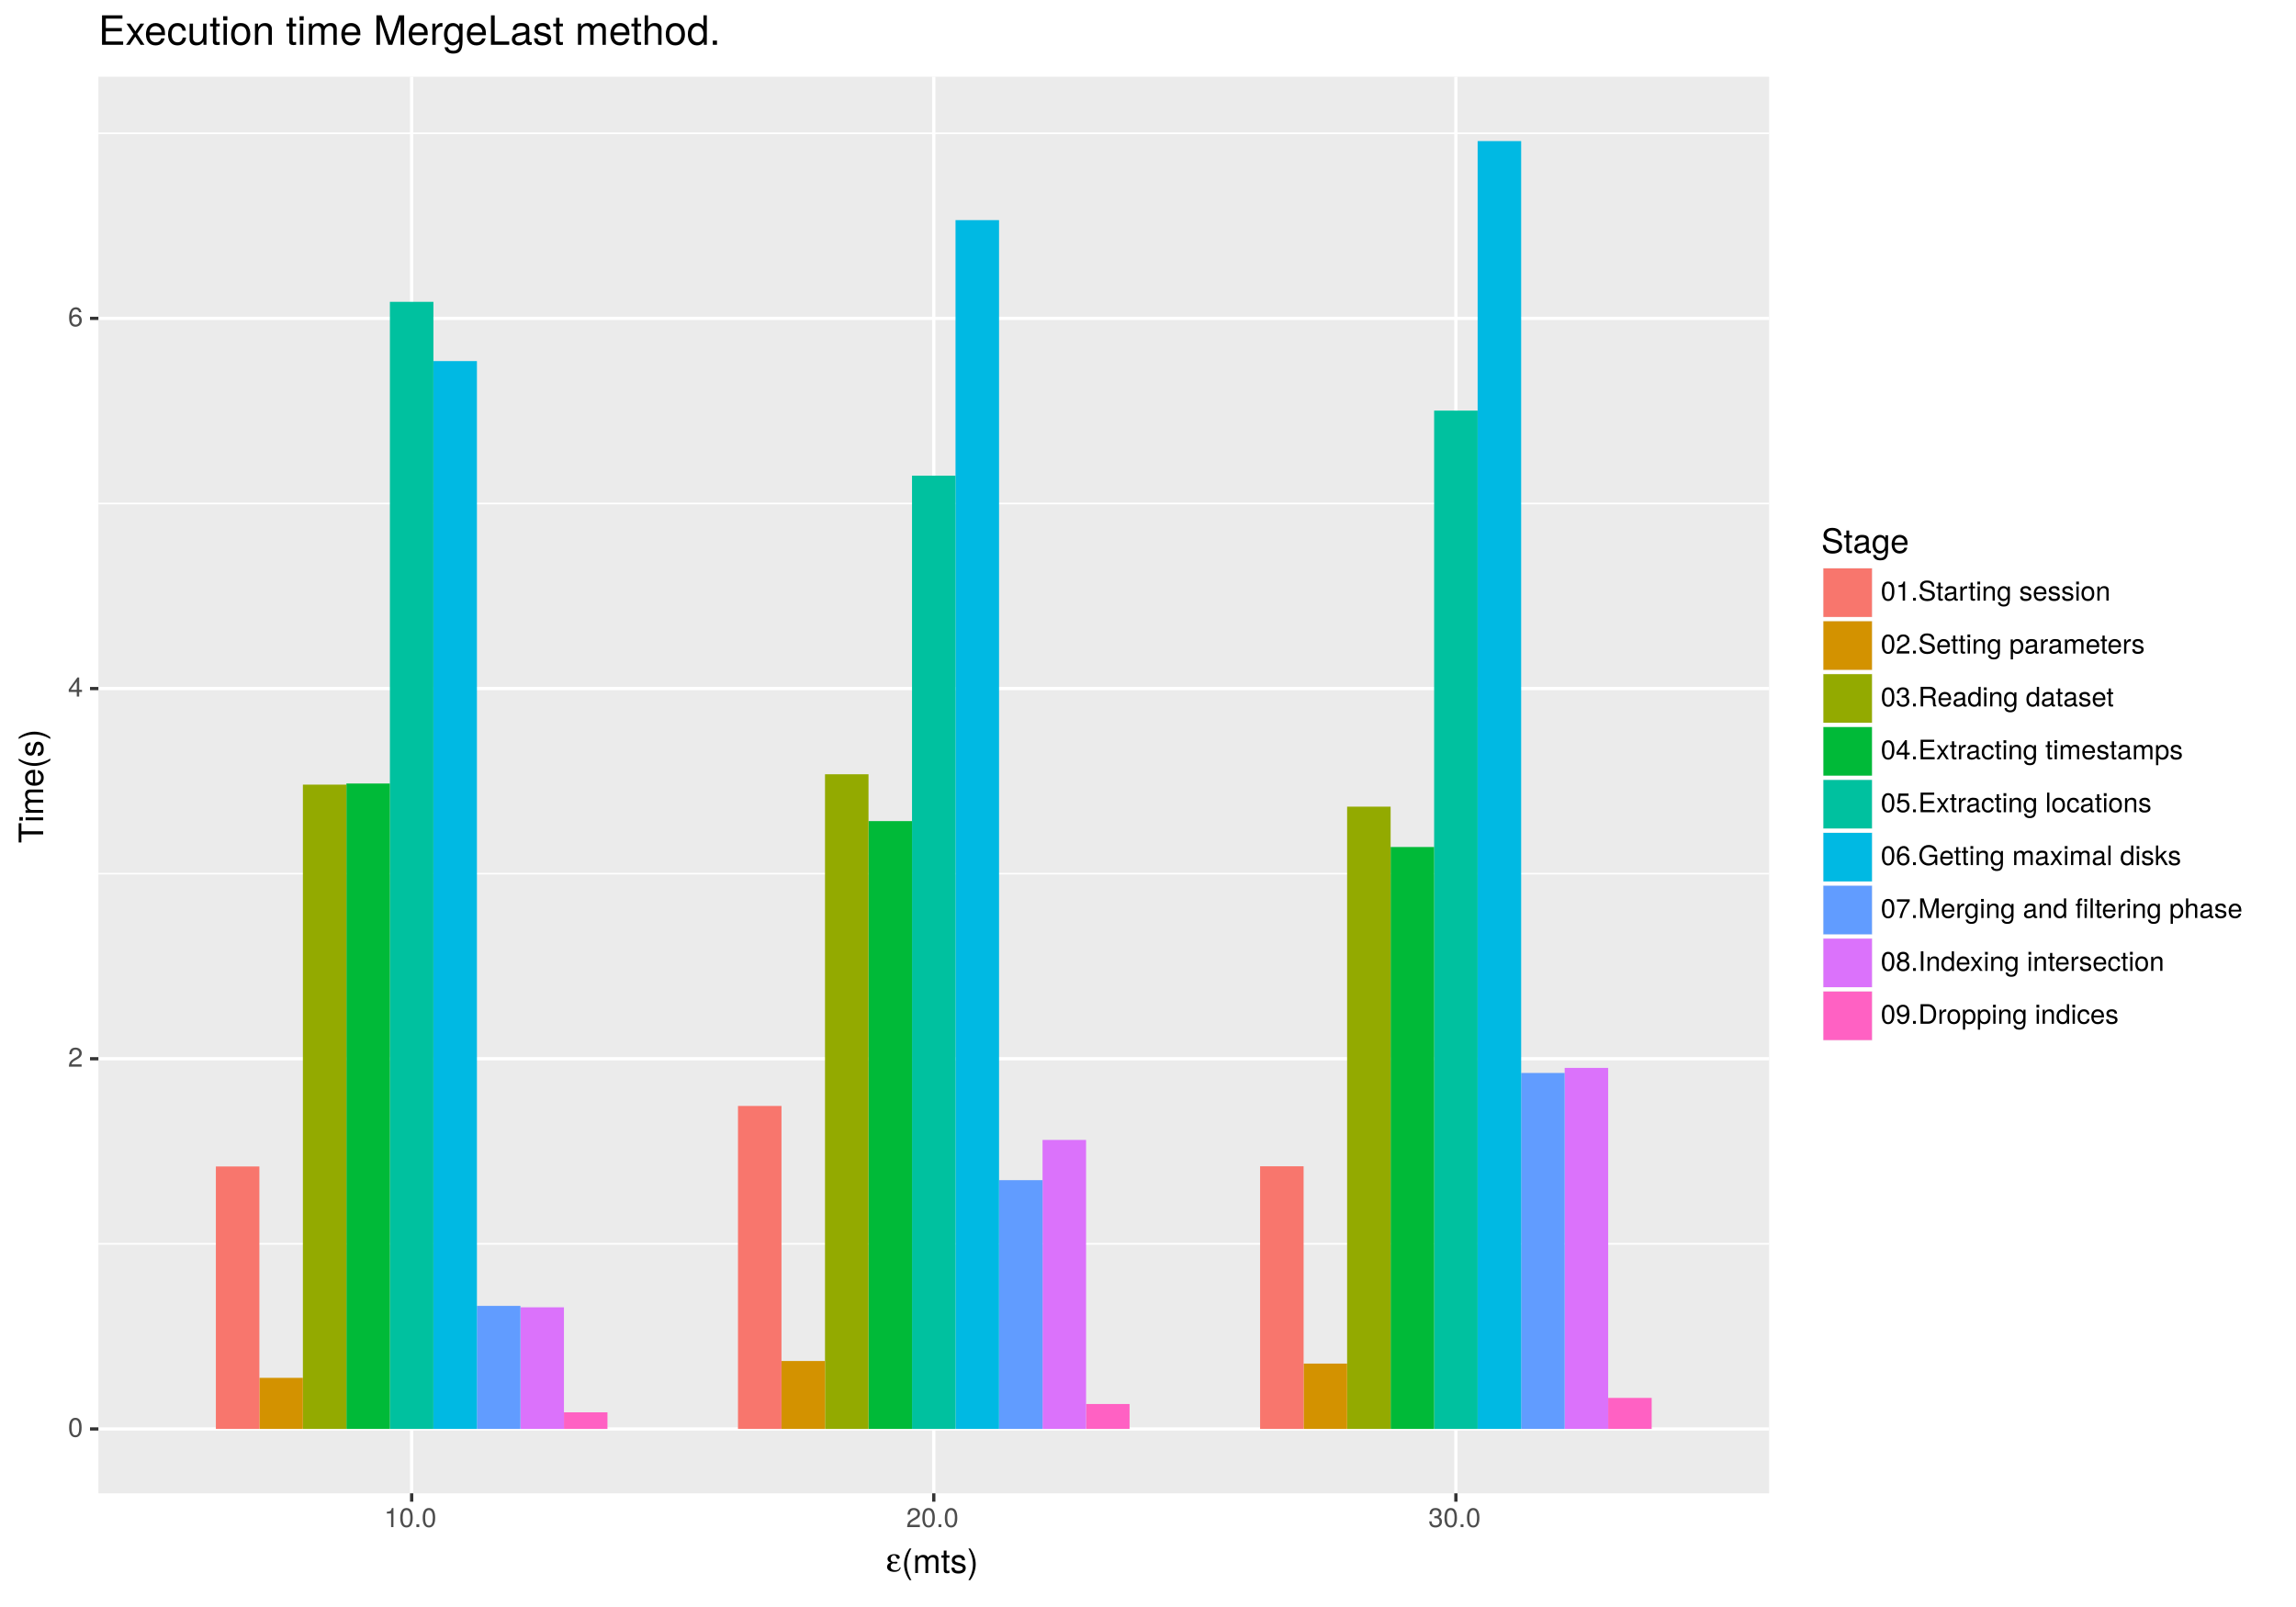 <?xml version="1.0" encoding="UTF-8"?>
<svg xmlns="http://www.w3.org/2000/svg" xmlns:xlink="http://www.w3.org/1999/xlink" width="750pt" height="525pt" viewBox="0 0 750 525" version="1.1">
<defs>
<g>
<symbol overflow="visible" id="glyph0-0">
<path style="stroke:none;" d=""/>
</symbol>
<symbol overflow="visible" id="glyph0-1">
<path style="stroke:none;" d="M 4.453 -3 C 4.453 -5.156 3.781 -6.234 2.422 -6.234 C 1.078 -6.234 0.375 -5.141 0.375 -3.047 C 0.375 -0.953 1.078 0.125 2.422 0.125 C 3.734 0.125 4.453 -0.953 4.453 -3 Z M 3.672 -3.062 C 3.672 -1.297 3.266 -0.516 2.406 -0.516 C 1.578 -0.516 1.172 -1.344 1.172 -3.047 C 1.172 -4.75 1.578 -5.547 2.422 -5.547 C 3.25 -5.547 3.672 -4.734 3.672 -3.062 Z M 3.672 -3.062 "/>
</symbol>
<symbol overflow="visible" id="glyph0-2">
<path style="stroke:none;" d="M 4.5 -4.406 C 4.5 -5.469 3.672 -6.234 2.5 -6.234 C 1.219 -6.234 0.484 -5.594 0.438 -4.078 L 1.219 -4.078 C 1.281 -5.125 1.703 -5.562 2.469 -5.562 C 3.172 -5.562 3.703 -5.062 3.703 -4.391 C 3.703 -3.891 3.406 -3.469 2.859 -3.156 L 2.047 -2.703 C 0.75 -1.969 0.375 -1.375 0.297 0 L 4.453 0 L 4.453 -0.766 L 1.172 -0.766 C 1.25 -1.281 1.531 -1.594 2.297 -2.047 L 3.172 -2.531 C 4.047 -2.984 4.5 -3.641 4.5 -4.406 Z M 4.5 -4.406 "/>
</symbol>
<symbol overflow="visible" id="glyph0-3">
<path style="stroke:none;" d="M 4.578 -1.5 L 4.578 -2.188 L 3.656 -2.188 L 3.656 -6.234 L 3.078 -6.234 L 0.25 -2.312 L 0.25 -1.5 L 2.875 -1.5 L 2.875 0 L 3.656 0 L 3.656 -1.5 Z M 2.875 -2.188 L 0.922 -2.188 L 2.875 -4.922 Z M 2.875 -2.188 "/>
</symbol>
<symbol overflow="visible" id="glyph0-4">
<path style="stroke:none;" d="M 4.516 -1.938 C 4.516 -3.094 3.719 -3.875 2.609 -3.875 C 1.984 -3.875 1.5 -3.641 1.172 -3.188 C 1.172 -4.703 1.672 -5.547 2.562 -5.547 C 3.109 -5.547 3.484 -5.203 3.609 -4.609 L 4.375 -4.609 C 4.234 -5.625 3.562 -6.234 2.609 -6.234 C 1.156 -6.234 0.375 -5.016 0.375 -2.844 C 0.375 -0.891 1.047 0.125 2.469 0.125 C 3.656 0.125 4.516 -0.719 4.516 -1.938 Z M 3.719 -1.875 C 3.719 -1.094 3.188 -0.547 2.484 -0.547 C 1.766 -0.547 1.219 -1.125 1.219 -1.922 C 1.219 -2.688 1.734 -3.188 2.5 -3.188 C 3.25 -3.188 3.719 -2.703 3.719 -1.875 Z M 3.719 -1.875 "/>
</symbol>
<symbol overflow="visible" id="glyph0-5">
<path style="stroke:none;" d="M 3.047 0 L 3.047 -6.234 L 2.547 -6.234 C 2.266 -5.281 2.094 -5.141 0.891 -5 L 0.891 -4.438 L 2.281 -4.438 L 2.281 0 Z M 3.047 0 "/>
</symbol>
<symbol overflow="visible" id="glyph0-6">
<path style="stroke:none;" d="M 1.688 0 L 1.688 -0.922 L 0.766 -0.922 L 0.766 0 Z M 1.688 0 "/>
</symbol>
<symbol overflow="visible" id="glyph0-7">
<path style="stroke:none;" d="M 4.453 -1.812 C 4.453 -2.562 4.141 -3.016 3.391 -3.266 C 3.969 -3.5 4.266 -3.891 4.266 -4.516 C 4.266 -5.594 3.547 -6.234 2.359 -6.234 C 1.109 -6.234 0.438 -5.547 0.406 -4.219 L 1.188 -4.219 C 1.203 -5.141 1.578 -5.562 2.375 -5.562 C 3.062 -5.562 3.469 -5.156 3.469 -4.5 C 3.469 -3.828 3.188 -3.547 1.938 -3.547 L 1.938 -2.906 L 2.359 -2.906 C 3.219 -2.906 3.656 -2.5 3.656 -1.797 C 3.656 -1.016 3.172 -0.547 2.359 -0.547 C 1.516 -0.547 1.109 -0.969 1.062 -1.875 L 0.281 -1.875 C 0.375 -0.5 1.062 0.125 2.344 0.125 C 3.625 0.125 4.453 -0.641 4.453 -1.812 Z M 4.453 -1.812 "/>
</symbol>
<symbol overflow="visible" id="glyph0-8">
<path style="stroke:none;" d="M 5.469 -1.766 C 5.469 -2.547 4.969 -3.125 4.094 -3.375 L 2.484 -3.797 C 1.719 -4 1.438 -4.25 1.438 -4.75 C 1.438 -5.406 2 -5.891 2.875 -5.891 C 3.891 -5.891 4.469 -5.422 4.469 -4.578 L 5.25 -4.578 C 5.25 -5.844 4.375 -6.578 2.891 -6.578 C 1.484 -6.578 0.609 -5.797 0.609 -4.641 C 0.609 -3.859 1.031 -3.359 1.875 -3.141 L 3.469 -2.719 C 4.281 -2.5 4.641 -2.188 4.641 -1.688 C 4.641 -0.969 4.109 -0.562 3.016 -0.562 C 1.797 -0.562 1.203 -1.172 1.203 -2.078 L 0.422 -2.078 C 0.422 -0.578 1.438 0.156 2.953 0.156 C 4.578 0.156 5.469 -0.609 5.469 -1.766 Z M 5.469 -1.766 "/>
</symbol>
<symbol overflow="visible" id="glyph0-9">
<path style="stroke:none;" d="M 2.234 0 L 2.234 -0.609 C 2.141 -0.594 2.016 -0.578 1.875 -0.578 C 1.562 -0.578 1.484 -0.672 1.484 -1 L 1.484 -4.016 L 2.234 -4.016 L 2.234 -4.609 L 1.484 -4.609 L 1.484 -5.875 L 0.75 -5.875 L 0.75 -4.609 L 0.125 -4.609 L 0.125 -4.016 L 0.75 -4.016 L 0.75 -0.672 C 0.75 -0.203 1.062 0.062 1.641 0.062 C 1.812 0.062 1.984 0.047 2.234 0 Z M 2.234 0 "/>
</symbol>
<symbol overflow="visible" id="glyph0-10">
<path style="stroke:none;" d="M 4.703 -0.016 L 4.703 -0.578 C 4.625 -0.547 4.594 -0.547 4.547 -0.547 C 4.297 -0.547 4.156 -0.688 4.156 -0.922 L 4.156 -3.484 C 4.156 -4.297 3.547 -4.734 2.422 -4.734 C 1.297 -4.734 0.609 -4.312 0.578 -3.25 L 1.312 -3.25 C 1.375 -3.812 1.703 -4.062 2.391 -4.062 C 3.047 -4.062 3.422 -3.812 3.422 -3.375 L 3.422 -3.188 C 3.422 -2.875 3.234 -2.75 2.656 -2.672 C 1.625 -2.547 1.453 -2.5 1.172 -2.391 C 0.641 -2.172 0.375 -1.766 0.375 -1.203 C 0.375 -0.359 0.953 0.125 1.875 0.125 C 2.469 0.125 3.047 -0.109 3.453 -0.547 C 3.531 -0.188 3.844 0.062 4.203 0.062 C 4.359 0.062 4.469 0.047 4.703 -0.016 Z M 3.422 -1.594 C 3.422 -0.938 2.75 -0.516 2.047 -0.516 C 1.469 -0.516 1.141 -0.719 1.141 -1.219 C 1.141 -1.703 1.453 -1.906 2.25 -2.016 C 3.016 -2.125 3.172 -2.156 3.422 -2.281 Z M 3.422 -1.594 "/>
</symbol>
<symbol overflow="visible" id="glyph0-11">
<path style="stroke:none;" d="M 2.828 -3.969 L 2.828 -4.719 C 2.703 -4.734 2.641 -4.734 2.547 -4.734 C 2.062 -4.734 1.703 -4.453 1.281 -3.781 L 1.281 -4.609 L 0.609 -4.609 L 0.609 0 L 1.344 0 L 1.344 -2.391 C 1.344 -3.438 1.688 -3.953 2.828 -3.969 Z M 2.828 -3.969 "/>
</symbol>
<symbol overflow="visible" id="glyph0-12">
<path style="stroke:none;" d="M 1.344 0 L 1.344 -4.609 L 0.609 -4.609 L 0.609 0 Z M 1.438 -5.297 L 1.438 -6.219 L 0.531 -6.219 L 0.531 -5.297 Z M 1.438 -5.297 "/>
</symbol>
<symbol overflow="visible" id="glyph0-13">
<path style="stroke:none;" d="M 4.281 0 L 4.281 -3.484 C 4.281 -4.25 3.719 -4.734 2.828 -4.734 C 2.141 -4.734 1.703 -4.484 1.297 -3.828 L 1.297 -4.609 L 0.609 -4.609 L 0.609 0 L 1.344 0 L 1.344 -2.547 C 1.344 -3.484 1.859 -4.094 2.609 -4.094 C 3.188 -4.094 3.547 -3.75 3.547 -3.188 L 3.547 0 Z M 4.281 0 "/>
</symbol>
<symbol overflow="visible" id="glyph0-14">
<path style="stroke:none;" d="M 4.297 -0.75 L 4.297 -4.609 L 3.625 -4.609 L 3.625 -3.938 C 3.25 -4.484 2.812 -4.734 2.219 -4.734 C 1.047 -4.734 0.25 -3.75 0.25 -2.266 C 0.25 -0.812 1.078 0.125 2.156 0.125 C 2.734 0.125 3.141 -0.109 3.625 -0.688 L 3.625 -0.391 C 3.625 0.828 3.125 1.297 2.266 1.297 C 1.688 1.297 1.234 1.094 1.156 0.531 L 0.406 0.531 C 0.484 1.406 1.156 1.922 2.25 1.922 C 3.688 1.922 4.297 1.281 4.297 -0.75 Z M 3.547 -2.281 C 3.547 -1.172 3.078 -0.547 2.312 -0.547 C 1.5 -0.547 1.016 -1.188 1.016 -2.312 C 1.016 -3.406 1.516 -4.062 2.297 -4.062 C 3.094 -4.062 3.547 -3.391 3.547 -2.281 Z M 3.547 -2.281 "/>
</symbol>
<symbol overflow="visible" id="glyph0-15">
<path style="stroke:none;" d=""/>
</symbol>
<symbol overflow="visible" id="glyph0-16">
<path style="stroke:none;" d="M 4.031 -1.297 C 4.031 -1.984 3.656 -2.328 2.734 -2.547 L 2.031 -2.703 C 1.438 -2.844 1.172 -3.047 1.172 -3.375 C 1.172 -3.797 1.562 -4.062 2.156 -4.062 C 2.75 -4.062 3.062 -3.812 3.078 -3.328 L 3.859 -3.328 C 3.844 -4.234 3.25 -4.734 2.188 -4.734 C 1.109 -4.734 0.406 -4.188 0.406 -3.328 C 0.406 -2.609 0.781 -2.266 1.875 -2 L 2.562 -1.844 C 3.062 -1.719 3.266 -1.562 3.266 -1.234 C 3.266 -0.797 2.844 -0.547 2.203 -0.547 C 1.547 -0.547 1.172 -0.703 1.078 -1.406 L 0.297 -1.406 C 0.328 -0.344 0.938 0.125 2.141 0.125 C 3.297 0.125 4.031 -0.406 4.031 -1.297 Z M 4.031 -1.297 "/>
</symbol>
<symbol overflow="visible" id="glyph0-17">
<path style="stroke:none;" d="M 4.516 -2.094 C 4.516 -2.766 4.453 -3.188 4.328 -3.531 C 4.031 -4.281 3.328 -4.734 2.469 -4.734 C 1.172 -4.734 0.359 -3.797 0.359 -2.281 C 0.359 -0.766 1.156 0.125 2.453 0.125 C 3.5 0.125 4.234 -0.469 4.422 -1.406 L 3.672 -1.406 C 3.469 -0.797 3.062 -0.547 2.469 -0.547 C 1.703 -0.547 1.141 -1.031 1.125 -2.094 Z M 3.734 -2.75 C 3.734 -2.75 3.734 -2.703 3.719 -2.688 L 1.141 -2.688 C 1.203 -3.516 1.719 -4.062 2.453 -4.062 C 3.172 -4.062 3.734 -3.469 3.734 -2.75 Z M 3.734 -2.75 "/>
</symbol>
<symbol overflow="visible" id="glyph0-18">
<path style="stroke:none;" d="M 4.484 -2.266 C 4.484 -3.859 3.719 -4.734 2.391 -4.734 C 1.094 -4.734 0.312 -3.859 0.312 -2.312 C 0.312 -0.75 1.094 0.125 2.406 0.125 C 3.688 0.125 4.484 -0.75 4.484 -2.266 Z M 3.719 -2.281 C 3.719 -1.203 3.203 -0.547 2.406 -0.547 C 1.578 -0.547 1.078 -1.188 1.078 -2.312 C 1.078 -3.406 1.578 -4.062 2.406 -4.062 C 3.234 -4.062 3.719 -3.422 3.719 -2.281 Z M 3.719 -2.281 "/>
</symbol>
<symbol overflow="visible" id="glyph0-19">
<path style="stroke:none;" d="M 4.594 -2.266 C 4.594 -3.812 3.844 -4.734 2.625 -4.734 C 2 -4.734 1.5 -4.453 1.156 -3.922 L 1.156 -4.609 L 0.484 -4.609 L 0.484 1.922 L 1.219 1.922 L 1.219 -0.547 C 1.594 -0.078 2.031 0.125 2.625 0.125 C 3.812 0.125 4.594 -0.797 4.594 -2.266 Z M 3.828 -2.281 C 3.828 -1.234 3.297 -0.547 2.5 -0.547 C 1.719 -0.547 1.219 -1.188 1.219 -2.266 C 1.219 -3.359 1.719 -4.062 2.5 -4.062 C 3.312 -4.062 3.828 -3.375 3.828 -2.281 Z M 3.828 -2.281 "/>
</symbol>
<symbol overflow="visible" id="glyph0-20">
<path style="stroke:none;" d="M 6.688 0 L 6.688 -3.453 C 6.688 -4.281 6.234 -4.734 5.359 -4.734 C 4.75 -4.734 4.375 -4.562 3.953 -4.031 C 3.672 -4.531 3.312 -4.734 2.703 -4.734 C 2.094 -4.734 1.688 -4.516 1.297 -3.953 L 1.297 -4.609 L 0.625 -4.609 L 0.625 0 L 1.359 0 L 1.359 -2.891 C 1.359 -3.562 1.844 -4.094 2.438 -4.094 C 2.984 -4.094 3.297 -3.766 3.297 -3.172 L 3.297 0 L 4.016 0 L 4.016 -2.891 C 4.016 -3.562 4.516 -4.094 5.109 -4.094 C 5.641 -4.094 5.953 -3.75 5.953 -3.172 L 5.953 0 Z M 6.688 0 "/>
</symbol>
<symbol overflow="visible" id="glyph0-21">
<path style="stroke:none;" d="M 5.969 0 L 5.969 -0.203 C 5.672 -0.406 5.594 -0.641 5.594 -1.5 C 5.562 -2.547 5.406 -2.875 4.719 -3.172 C 5.438 -3.516 5.734 -3.969 5.734 -4.703 C 5.734 -5.812 5.031 -6.406 3.781 -6.406 L 0.812 -6.406 L 0.812 0 L 1.641 0 L 1.641 -2.766 L 3.75 -2.766 C 4.469 -2.766 4.812 -2.406 4.797 -1.625 L 4.797 -1.047 C 4.781 -0.656 4.859 -0.266 4.984 0 Z M 4.875 -4.578 C 4.875 -3.828 4.484 -3.484 3.609 -3.484 L 1.641 -3.484 L 1.641 -5.688 L 3.609 -5.688 C 4.531 -5.688 4.875 -5.297 4.875 -4.578 Z M 4.875 -4.578 "/>
</symbol>
<symbol overflow="visible" id="glyph0-22">
<path style="stroke:none;" d="M 4.359 0 L 4.359 -6.406 L 3.625 -6.406 L 3.625 -4.031 C 3.312 -4.5 2.828 -4.734 2.203 -4.734 C 1.016 -4.734 0.234 -3.812 0.234 -2.344 C 0.234 -0.797 1 0.125 2.234 0.125 C 2.875 0.125 3.312 -0.109 3.703 -0.672 L 3.703 0 Z M 3.625 -2.281 C 3.625 -1.219 3.109 -0.547 2.344 -0.547 C 1.531 -0.547 1 -1.234 1 -2.312 C 1 -3.375 1.531 -4.062 2.328 -4.062 C 3.125 -4.062 3.625 -3.359 3.625 -2.281 Z M 3.625 -2.281 "/>
</symbol>
<symbol overflow="visible" id="glyph0-23">
<path style="stroke:none;" d="M 5.391 0 L 5.391 -0.719 L 1.609 -0.719 L 1.609 -2.922 L 5.109 -2.922 L 5.109 -3.641 L 1.609 -3.641 L 1.609 -5.688 L 5.234 -5.688 L 5.234 -6.406 L 0.797 -6.406 L 0.797 0 Z M 5.391 0 "/>
</symbol>
<symbol overflow="visible" id="glyph0-24">
<path style="stroke:none;" d="M 4.156 0 L 2.562 -2.391 L 4.109 -4.609 L 3.297 -4.609 L 2.188 -2.938 L 1.078 -4.609 L 0.234 -4.609 L 1.781 -2.344 L 0.156 0 L 0.984 0 L 2.156 -1.766 L 3.312 0 Z M 4.156 0 "/>
</symbol>
<symbol overflow="visible" id="glyph0-25">
<path style="stroke:none;" d="M 4.203 -1.578 L 3.453 -1.578 C 3.328 -0.844 2.953 -0.547 2.328 -0.547 C 1.516 -0.547 1.031 -1.172 1.031 -2.266 C 1.031 -3.406 1.516 -4.062 2.312 -4.062 C 2.922 -4.062 3.312 -3.703 3.406 -3.062 L 4.141 -3.062 C 4.062 -4.188 3.359 -4.734 2.328 -4.734 C 1.078 -4.734 0.266 -3.797 0.266 -2.266 C 0.266 -0.781 1.062 0.125 2.312 0.125 C 3.406 0.125 4.109 -0.531 4.203 -1.578 Z M 4.203 -1.578 "/>
</symbol>
<symbol overflow="visible" id="glyph0-26">
<path style="stroke:none;" d="M 4.516 -2.062 C 4.516 -3.297 3.688 -4.109 2.5 -4.109 C 2.062 -4.109 1.703 -4 1.344 -3.734 L 1.594 -5.344 L 4.188 -5.344 L 4.188 -6.109 L 0.969 -6.109 L 0.5 -2.844 L 1.219 -2.844 C 1.578 -3.266 1.875 -3.422 2.359 -3.422 C 3.188 -3.422 3.719 -2.891 3.719 -1.969 C 3.719 -1.062 3.203 -0.547 2.359 -0.547 C 1.688 -0.547 1.266 -0.891 1.078 -1.594 L 0.312 -1.594 C 0.562 -0.359 1.266 0.125 2.375 0.125 C 3.641 0.125 4.516 -0.75 4.516 -2.062 Z M 4.516 -2.062 "/>
</symbol>
<symbol overflow="visible" id="glyph0-27">
<path style="stroke:none;" d="M 1.328 0 L 1.328 -6.406 L 0.594 -6.406 L 0.594 0 Z M 1.328 0 "/>
</symbol>
<symbol overflow="visible" id="glyph0-28">
<path style="stroke:none;" d="M 6.234 0 L 6.234 -3.391 L 3.562 -3.391 L 3.562 -2.672 L 5.516 -2.672 L 5.516 -2.484 C 5.516 -1.344 4.672 -0.562 3.5 -0.562 C 2.047 -0.562 1.203 -1.625 1.203 -3.188 C 1.203 -4.766 2.109 -5.844 3.453 -5.844 C 4.438 -5.844 5.141 -5.297 5.312 -4.469 L 6.156 -4.469 C 5.922 -5.766 4.938 -6.578 3.469 -6.578 C 1.5 -6.578 0.391 -5.062 0.391 -3.141 C 0.391 -1.172 1.594 0.156 3.328 0.156 C 4.203 0.156 4.891 -0.156 5.516 -0.844 L 5.719 0 Z M 6.234 0 "/>
</symbol>
<symbol overflow="visible" id="glyph0-29">
<path style="stroke:none;" d="M 4.422 0 L 2.531 -3.016 L 4.141 -4.609 L 3.188 -4.609 L 1.234 -2.656 L 1.234 -6.406 L 0.516 -6.406 L 0.516 0 L 1.234 0 L 1.234 -1.797 L 1.953 -2.5 L 3.516 0 Z M 4.422 0 "/>
</symbol>
<symbol overflow="visible" id="glyph0-30">
<path style="stroke:none;" d="M 4.578 -5.453 L 4.578 -6.109 L 0.406 -6.109 L 0.406 -5.344 L 3.781 -5.344 C 2.531 -3.781 1.656 -1.953 1.219 0 L 2.047 0 C 2.391 -2.016 3.266 -3.891 4.578 -5.453 Z M 4.578 -5.453 "/>
</symbol>
<symbol overflow="visible" id="glyph0-31">
<path style="stroke:none;" d="M 6.688 0 L 6.688 -6.406 L 5.562 -6.406 L 3.688 -0.828 L 1.797 -6.406 L 0.656 -6.406 L 0.656 0 L 1.438 0 L 1.438 -5.375 L 3.25 0 L 4.109 0 L 5.922 -5.375 L 5.922 0 Z M 6.688 0 "/>
</symbol>
<symbol overflow="visible" id="glyph0-32">
<path style="stroke:none;" d="M 2.266 -4.016 L 2.266 -4.609 L 1.5 -4.609 L 1.5 -5.328 C 1.5 -5.641 1.688 -5.797 2.016 -5.797 C 2.078 -5.797 2.109 -5.797 2.266 -5.781 L 2.266 -6.391 C 2.109 -6.438 2 -6.438 1.859 -6.438 C 1.172 -6.438 0.781 -6.047 0.781 -5.391 L 0.781 -4.609 L 0.156 -4.609 L 0.156 -4.016 L 0.781 -4.016 L 0.781 0 L 1.5 0 L 1.5 -4.016 Z M 3.781 0 L 3.781 -4.609 L 3.047 -4.609 L 3.047 0 Z M 3.875 -5.297 L 3.875 -6.219 L 2.953 -6.219 L 2.953 -5.297 Z M 3.875 -5.297 "/>
</symbol>
<symbol overflow="visible" id="glyph0-33">
<path style="stroke:none;" d="M 4.281 0 L 4.281 -3.484 C 4.281 -4.25 3.719 -4.734 2.828 -4.734 C 2.172 -4.734 1.781 -4.547 1.344 -3.969 L 1.344 -6.406 L 0.609 -6.406 L 0.609 0 L 1.344 0 L 1.344 -2.547 C 1.344 -3.484 1.844 -4.094 2.594 -4.094 C 3.109 -4.094 3.547 -3.797 3.547 -3.188 L 3.547 0 Z M 4.281 0 "/>
</symbol>
<symbol overflow="visible" id="glyph0-34">
<path style="stroke:none;" d="M 4.516 -1.766 C 4.516 -2.453 4.156 -2.938 3.438 -3.281 C 4.078 -3.672 4.297 -3.984 4.297 -4.578 C 4.297 -5.547 3.531 -6.234 2.422 -6.234 C 1.312 -6.234 0.547 -5.547 0.547 -4.578 C 0.547 -4 0.75 -3.672 1.391 -3.281 C 0.672 -2.938 0.328 -2.453 0.328 -1.766 C 0.328 -0.625 1.188 0.125 2.422 0.125 C 3.656 0.125 4.516 -0.625 4.516 -1.766 Z M 3.5 -4.562 C 3.5 -3.969 3.062 -3.594 2.422 -3.594 C 1.766 -3.594 1.344 -3.969 1.344 -4.562 C 1.344 -5.156 1.766 -5.547 2.422 -5.547 C 3.078 -5.547 3.5 -5.156 3.5 -4.562 Z M 3.719 -1.75 C 3.719 -1.016 3.188 -0.547 2.406 -0.547 C 1.641 -0.547 1.125 -1.016 1.125 -1.75 C 1.125 -2.484 1.641 -2.938 2.422 -2.938 C 3.188 -2.938 3.719 -2.484 3.719 -1.75 Z M 3.719 -1.75 "/>
</symbol>
<symbol overflow="visible" id="glyph0-35">
<path style="stroke:none;" d="M 1.703 0 L 1.703 -6.406 L 0.875 -6.406 L 0.875 0 Z M 1.703 0 "/>
</symbol>
<symbol overflow="visible" id="glyph0-36">
<path style="stroke:none;" d="M 4.484 -3.266 C 4.484 -5.219 3.797 -6.234 2.375 -6.234 C 1.188 -6.234 0.328 -5.391 0.328 -4.172 C 0.328 -3.016 1.125 -2.219 2.25 -2.219 C 2.844 -2.219 3.266 -2.438 3.672 -2.922 C 3.672 -1.406 3.172 -0.547 2.281 -0.547 C 1.734 -0.547 1.359 -0.891 1.234 -1.5 L 0.469 -1.5 C 0.609 -0.469 1.281 0.125 2.234 0.125 C 3.688 0.125 4.484 -1.109 4.484 -3.266 Z M 3.641 -4.188 C 3.641 -3.422 3.094 -2.906 2.344 -2.906 C 1.594 -2.906 1.125 -3.391 1.125 -4.234 C 1.125 -5.016 1.656 -5.562 2.359 -5.562 C 3.094 -5.562 3.641 -5 3.641 -4.188 Z M 3.641 -4.188 "/>
</symbol>
<symbol overflow="visible" id="glyph0-37">
<path style="stroke:none;" d="M 5.875 -3.203 C 5.875 -5.203 4.875 -6.406 3.25 -6.406 L 0.781 -6.406 L 0.781 0 L 3.25 0 C 4.875 0 5.875 -1.219 5.875 -3.203 Z M 5.047 -3.203 C 5.047 -1.578 4.375 -0.719 3.109 -0.719 L 1.594 -0.719 L 1.594 -5.688 L 3.109 -5.688 C 4.375 -5.688 5.047 -4.844 5.047 -3.203 Z M 5.047 -3.203 "/>
</symbol>
<symbol overflow="visible" id="glyph1-0">
<path style="stroke:none;" d=""/>
</symbol>
<symbol overflow="visible" id="glyph1-1">
<path style="stroke:none;" d="M 4.438 -1.375 C 4.203 -0.688 3.797 -0.406 3 -0.406 C 2.469 -0.406 2.031 -0.531 1.734 -0.797 C 1.5 -1 1.422 -1.219 1.422 -1.578 C 1.422 -2.219 1.797 -2.641 2.375 -2.641 C 2.484 -2.641 2.578 -2.625 2.688 -2.609 C 2.844 -2.578 2.969 -2.547 3.078 -2.547 C 3.406 -2.547 3.656 -2.703 3.656 -2.906 C 3.656 -3.078 3.516 -3.172 3.266 -3.172 C 3.172 -3.172 3.094 -3.172 2.891 -3.141 C 2.531 -3.109 2.438 -3.109 2.344 -3.109 C 1.781 -3.109 1.422 -3.484 1.422 -4.078 C 1.422 -4.734 1.875 -5.266 2.453 -5.266 C 2.844 -5.266 3.109 -5.078 3.219 -4.734 C 3.281 -4.562 3.312 -4.484 3.328 -4.453 C 3.438 -4.219 3.625 -4.078 3.844 -4.078 C 4.141 -4.078 4.375 -4.328 4.375 -4.625 C 4.375 -5.219 3.625 -5.641 2.609 -5.641 C 1.906 -5.641 1.406 -5.484 0.984 -5.141 C 0.578 -4.844 0.391 -4.5 0.391 -4.094 C 0.391 -3.734 0.562 -3.406 0.844 -3.188 C 0.984 -3.094 1.094 -3.031 1.438 -2.875 C 0.984 -2.719 0.781 -2.594 0.578 -2.375 C 0.375 -2.141 0.234 -1.797 0.234 -1.484 C 0.234 -0.531 1.203 0.141 2.578 0.141 C 3.797 0.141 4.484 -0.312 4.703 -1.281 Z M 4.438 -1.375 "/>
</symbol>
<symbol overflow="visible" id="glyph2-0">
<path style="stroke:none;" d=""/>
</symbol>
<symbol overflow="visible" id="glyph2-1">
<path style="stroke:none;" d="M 3.203 2.328 C 2.234 0.766 1.688 -1.094 1.688 -2.844 C 1.688 -4.594 2.234 -6.453 3.203 -8.016 L 2.594 -8.016 C 1.5 -6.578 0.797 -4.578 0.797 -2.844 C 0.797 -1.109 1.5 0.891 2.594 2.328 Z M 3.203 2.328 "/>
</symbol>
<symbol overflow="visible" id="glyph2-2">
<path style="stroke:none;" d="M 8.359 0 L 8.359 -4.328 C 8.359 -5.359 7.781 -5.922 6.703 -5.922 C 5.938 -5.922 5.484 -5.703 4.938 -5.047 C 4.594 -5.672 4.141 -5.922 3.391 -5.922 C 2.625 -5.922 2.109 -5.641 1.609 -4.953 L 1.609 -5.766 L 0.781 -5.766 L 0.781 0 L 1.688 0 L 1.688 -3.625 C 1.688 -4.453 2.297 -5.125 3.047 -5.125 C 3.734 -5.125 4.109 -4.703 4.109 -3.969 L 4.109 0 L 5.031 0 L 5.031 -3.625 C 5.031 -4.453 5.641 -5.125 6.391 -5.125 C 7.062 -5.125 7.453 -4.703 7.453 -3.969 L 7.453 0 Z M 8.359 0 "/>
</symbol>
<symbol overflow="visible" id="glyph2-3">
<path style="stroke:none;" d="M 2.797 0 L 2.797 -0.766 C 2.672 -0.734 2.531 -0.719 2.359 -0.719 C 1.953 -0.719 1.844 -0.844 1.844 -1.25 L 1.844 -5.016 L 2.797 -5.016 L 2.797 -5.766 L 1.844 -5.766 L 1.844 -7.344 L 0.938 -7.344 L 0.938 -5.766 L 0.156 -5.766 L 0.156 -5.016 L 0.938 -5.016 L 0.938 -0.844 C 0.938 -0.25 1.328 0.078 2.047 0.078 C 2.266 0.078 2.484 0.062 2.797 0 Z M 2.797 0 "/>
</symbol>
<symbol overflow="visible" id="glyph2-4">
<path style="stroke:none;" d="M 5.047 -1.609 C 5.047 -2.469 4.562 -2.906 3.422 -3.172 L 2.547 -3.391 C 1.797 -3.562 1.469 -3.812 1.469 -4.219 C 1.469 -4.734 1.953 -5.078 2.688 -5.078 C 3.438 -5.078 3.828 -4.766 3.844 -4.156 L 4.812 -4.156 C 4.812 -5.297 4.062 -5.922 2.734 -5.922 C 1.391 -5.922 0.516 -5.234 0.516 -4.172 C 0.516 -3.266 0.984 -2.844 2.344 -2.516 L 3.203 -2.297 C 3.844 -2.141 4.094 -1.953 4.094 -1.547 C 4.094 -1 3.547 -0.688 2.75 -0.688 C 1.922 -0.688 1.469 -0.875 1.344 -1.766 L 0.375 -1.766 C 0.422 -0.422 1.172 0.172 2.672 0.172 C 4.125 0.172 5.047 -0.5 5.047 -1.609 Z M 5.047 -1.609 "/>
</symbol>
<symbol overflow="visible" id="glyph2-5">
<path style="stroke:none;" d="M 2.812 -2.844 C 2.812 -4.578 2.125 -6.578 1.016 -8.016 L 0.422 -8.016 C 1.391 -6.453 1.922 -4.594 1.922 -2.844 C 1.922 -1.094 1.391 0.766 0.422 2.328 L 1.016 2.328 C 2.125 0.891 2.812 -1.109 2.812 -2.844 Z M 2.812 -2.844 "/>
</symbol>
<symbol overflow="visible" id="glyph2-6">
<path style="stroke:none;" d="M 6.828 -2.203 C 6.828 -3.188 6.219 -3.922 5.125 -4.219 L 3.109 -4.75 C 2.141 -5 1.797 -5.328 1.797 -5.938 C 1.797 -6.75 2.516 -7.359 3.594 -7.359 C 4.859 -7.359 5.594 -6.781 5.594 -5.734 L 6.562 -5.734 C 6.562 -7.297 5.469 -8.219 3.625 -8.219 C 1.859 -8.219 0.766 -7.25 0.766 -5.797 C 0.766 -4.812 1.281 -4.203 2.344 -3.922 L 4.328 -3.406 C 5.344 -3.141 5.812 -2.734 5.812 -2.094 C 5.812 -1.219 5.141 -0.703 3.766 -0.703 C 2.25 -0.703 1.5 -1.469 1.5 -2.609 L 0.531 -2.609 C 0.531 -0.719 1.797 0.203 3.703 0.203 C 5.734 0.203 6.828 -0.766 6.828 -2.203 Z M 6.828 -2.203 "/>
</symbol>
<symbol overflow="visible" id="glyph2-7">
<path style="stroke:none;" d="M 5.891 -0.016 L 5.891 -0.719 C 5.781 -0.688 5.734 -0.688 5.688 -0.688 C 5.375 -0.688 5.188 -0.859 5.188 -1.141 L 5.188 -4.359 C 5.188 -5.375 4.438 -5.922 3.031 -5.922 C 1.625 -5.922 0.766 -5.391 0.719 -4.062 L 1.641 -4.062 C 1.719 -4.766 2.141 -5.078 2.984 -5.078 C 3.812 -5.078 4.281 -4.781 4.281 -4.219 L 4.281 -3.984 C 4.281 -3.594 4.047 -3.438 3.328 -3.344 C 2.031 -3.172 1.828 -3.141 1.469 -2.984 C 0.797 -2.719 0.469 -2.203 0.469 -1.5 C 0.469 -0.453 1.188 0.172 2.359 0.172 C 3.094 0.172 3.812 -0.141 4.312 -0.688 C 4.406 -0.234 4.812 0.078 5.266 0.078 C 5.438 0.078 5.594 0.062 5.891 -0.016 Z M 4.281 -1.984 C 4.281 -1.172 3.438 -0.641 2.547 -0.641 C 1.844 -0.641 1.422 -0.891 1.422 -1.516 C 1.422 -2.125 1.828 -2.391 2.812 -2.531 C 3.766 -2.656 3.969 -2.703 4.281 -2.844 Z M 4.281 -1.984 "/>
</symbol>
<symbol overflow="visible" id="glyph2-8">
<path style="stroke:none;" d="M 5.375 -0.953 L 5.375 -5.766 L 4.531 -5.766 L 4.531 -4.922 C 4.062 -5.609 3.516 -5.922 2.766 -5.922 C 1.312 -5.922 0.312 -4.703 0.312 -2.828 C 0.312 -1.016 1.344 0.172 2.688 0.172 C 3.422 0.172 3.922 -0.141 4.531 -0.875 L 4.531 -0.484 C 4.531 1.047 3.906 1.625 2.844 1.625 C 2.109 1.625 1.547 1.359 1.438 0.656 L 0.5 0.656 C 0.609 1.75 1.453 2.391 2.812 2.391 C 4.609 2.391 5.375 1.594 5.375 -0.953 Z M 4.438 -2.844 C 4.438 -1.469 3.844 -0.688 2.875 -0.688 C 1.875 -0.688 1.281 -1.484 1.281 -2.875 C 1.281 -4.266 1.891 -5.078 2.875 -5.078 C 3.859 -5.078 4.438 -4.25 4.438 -2.844 Z M 4.438 -2.844 "/>
</symbol>
<symbol overflow="visible" id="glyph2-9">
<path style="stroke:none;" d="M 5.641 -2.625 C 5.641 -3.453 5.578 -3.984 5.406 -4.406 C 5.031 -5.359 4.156 -5.922 3.078 -5.922 C 1.469 -5.922 0.438 -4.734 0.438 -2.844 C 0.438 -0.953 1.438 0.172 3.062 0.172 C 4.375 0.172 5.297 -0.578 5.516 -1.75 L 4.594 -1.75 C 4.344 -0.984 3.828 -0.688 3.094 -0.688 C 2.141 -0.688 1.422 -1.297 1.391 -2.625 Z M 4.656 -3.438 C 4.656 -3.438 4.656 -3.391 4.656 -3.359 L 1.422 -3.359 C 1.5 -4.391 2.141 -5.078 3.062 -5.078 C 3.969 -5.078 4.656 -4.328 4.656 -3.438 Z M 4.656 -3.438 "/>
</symbol>
<symbol overflow="visible" id="glyph3-0">
<path style="stroke:none;" d=""/>
</symbol>
<symbol overflow="visible" id="glyph3-1">
<path style="stroke:none;" d="M -7.109 -6.516 L -8.016 -6.516 L -8.016 -0.234 L -7.109 -0.234 L -7.109 -2.875 L 0 -2.875 L 0 -3.891 L -7.109 -3.891 Z M -7.109 -6.516 "/>
</symbol>
<symbol overflow="visible" id="glyph3-2">
<path style="stroke:none;" d="M 0 -1.688 L -5.766 -1.688 L -5.766 -0.766 L 0 -0.766 Z M -6.641 -1.797 L -7.781 -1.797 L -7.781 -0.656 L -6.641 -0.656 Z M -6.641 -1.797 "/>
</symbol>
<symbol overflow="visible" id="glyph3-3">
<path style="stroke:none;" d="M 0 -8.359 L -4.328 -8.359 C -5.359 -8.359 -5.922 -7.781 -5.922 -6.703 C -5.922 -5.938 -5.703 -5.484 -5.047 -4.938 C -5.672 -4.594 -5.922 -4.141 -5.922 -3.391 C -5.922 -2.625 -5.641 -2.109 -4.953 -1.609 L -5.766 -1.609 L -5.766 -0.781 L 0 -0.781 L 0 -1.688 L -3.625 -1.688 C -4.453 -1.688 -5.125 -2.297 -5.125 -3.047 C -5.125 -3.734 -4.703 -4.109 -3.969 -4.109 L 0 -4.109 L 0 -5.031 L -3.625 -5.031 C -4.453 -5.031 -5.125 -5.641 -5.125 -6.391 C -5.125 -7.062 -4.703 -7.453 -3.969 -7.453 L 0 -7.453 Z M 0 -8.359 "/>
</symbol>
<symbol overflow="visible" id="glyph3-4">
<path style="stroke:none;" d="M -2.625 -5.641 C -3.453 -5.641 -3.984 -5.578 -4.406 -5.406 C -5.359 -5.031 -5.922 -4.156 -5.922 -3.078 C -5.922 -1.469 -4.734 -0.438 -2.844 -0.438 C -0.953 -0.438 0.172 -1.438 0.172 -3.062 C 0.172 -4.375 -0.578 -5.297 -1.75 -5.516 L -1.75 -4.594 C -0.984 -4.344 -0.688 -3.828 -0.688 -3.094 C -0.688 -2.141 -1.297 -1.422 -2.625 -1.391 Z M -3.438 -4.656 C -3.438 -4.656 -3.391 -4.656 -3.359 -4.656 L -3.359 -1.422 C -4.391 -1.5 -5.078 -2.141 -5.078 -3.062 C -5.078 -3.969 -4.328 -4.656 -3.438 -4.656 Z M -3.438 -4.656 "/>
</symbol>
<symbol overflow="visible" id="glyph3-5">
<path style="stroke:none;" d="M 2.328 -3.203 C 0.766 -2.234 -1.094 -1.688 -2.844 -1.688 C -4.594 -1.688 -6.453 -2.234 -8.016 -3.203 L -8.016 -2.594 C -6.578 -1.5 -4.578 -0.797 -2.844 -0.797 C -1.109 -0.797 0.891 -1.5 2.328 -2.594 Z M 2.328 -3.203 "/>
</symbol>
<symbol overflow="visible" id="glyph3-6">
<path style="stroke:none;" d="M -1.609 -5.047 C -2.469 -5.047 -2.906 -4.562 -3.172 -3.422 L -3.391 -2.547 C -3.562 -1.797 -3.812 -1.469 -4.219 -1.469 C -4.734 -1.469 -5.078 -1.953 -5.078 -2.688 C -5.078 -3.438 -4.766 -3.828 -4.156 -3.844 L -4.156 -4.812 C -5.297 -4.812 -5.922 -4.062 -5.922 -2.734 C -5.922 -1.391 -5.234 -0.516 -4.172 -0.516 C -3.266 -0.516 -2.844 -0.984 -2.516 -2.344 L -2.297 -3.203 C -2.141 -3.844 -1.953 -4.094 -1.547 -4.094 C -1 -4.094 -0.688 -3.547 -0.688 -2.75 C -0.688 -1.922 -0.875 -1.469 -1.766 -1.344 L -1.766 -0.375 C -0.422 -0.422 0.172 -1.172 0.172 -2.672 C 0.172 -4.125 -0.5 -5.047 -1.609 -5.047 Z M -1.609 -5.047 "/>
</symbol>
<symbol overflow="visible" id="glyph3-7">
<path style="stroke:none;" d="M -2.844 -2.812 C -4.578 -2.812 -6.578 -2.125 -8.016 -1.016 L -8.016 -0.422 C -6.453 -1.391 -4.594 -1.922 -2.844 -1.922 C -1.094 -1.922 0.766 -1.391 2.328 -0.422 L 2.328 -1.016 C 0.891 -2.125 -1.109 -2.812 -2.844 -2.812 Z M -2.844 -2.812 "/>
</symbol>
<symbol overflow="visible" id="glyph4-0">
<path style="stroke:none;" d=""/>
</symbol>
<symbol overflow="visible" id="glyph4-1">
<path style="stroke:none;" d="M 8.094 0 L 8.094 -1.078 L 2.422 -1.078 L 2.422 -4.391 L 7.656 -4.391 L 7.656 -5.469 L 2.422 -5.469 L 2.422 -8.547 L 7.859 -8.547 L 7.859 -9.625 L 1.188 -9.625 L 1.188 0 Z M 8.094 0 "/>
</symbol>
<symbol overflow="visible" id="glyph4-2">
<path style="stroke:none;" d="M 6.25 0 L 3.859 -3.578 L 6.172 -6.922 L 4.938 -6.922 L 3.281 -4.406 L 1.609 -6.922 L 0.359 -6.922 L 2.672 -3.531 L 0.219 0 L 1.484 0 L 3.234 -2.656 L 4.969 0 Z M 6.25 0 "/>
</symbol>
<symbol overflow="visible" id="glyph4-3">
<path style="stroke:none;" d="M 6.766 -3.141 C 6.766 -4.141 6.688 -4.781 6.5 -5.297 C 6.047 -6.438 4.984 -7.109 3.703 -7.109 C 1.766 -7.109 0.531 -5.688 0.531 -3.422 C 0.531 -1.156 1.734 0.203 3.672 0.203 C 5.25 0.203 6.344 -0.703 6.625 -2.094 L 5.516 -2.094 C 5.219 -1.188 4.594 -0.812 3.703 -0.812 C 2.562 -0.812 1.703 -1.562 1.672 -3.141 Z M 5.594 -4.125 C 5.594 -4.125 5.594 -4.062 5.578 -4.047 L 1.703 -4.047 C 1.797 -5.266 2.578 -6.094 3.688 -6.094 C 4.766 -6.094 5.594 -5.203 5.594 -4.125 Z M 5.594 -4.125 "/>
</symbol>
<symbol overflow="visible" id="glyph4-4">
<path style="stroke:none;" d="M 6.297 -2.375 L 5.188 -2.375 C 5 -1.266 4.438 -0.812 3.5 -0.812 C 2.281 -0.812 1.562 -1.75 1.562 -3.391 C 1.562 -5.125 2.266 -6.094 3.469 -6.094 C 4.391 -6.094 4.984 -5.562 5.109 -4.594 L 6.219 -4.594 C 6.094 -6.281 5.031 -7.109 3.484 -7.109 C 1.625 -7.109 0.406 -5.688 0.406 -3.391 C 0.406 -1.156 1.594 0.203 3.469 0.203 C 5.125 0.203 6.172 -0.797 6.297 -2.375 Z M 6.297 -2.375 "/>
</symbol>
<symbol overflow="visible" id="glyph4-5">
<path style="stroke:none;" d="M 6.359 0 L 6.359 -6.922 L 5.266 -6.922 L 5.266 -3.109 C 5.266 -1.688 4.531 -0.766 3.375 -0.766 C 2.516 -0.766 1.953 -1.297 1.953 -2.125 L 1.953 -6.922 L 0.859 -6.922 L 0.859 -1.688 C 0.859 -0.547 1.719 0.203 3.062 0.203 C 4.078 0.203 4.734 -0.156 5.375 -1.062 L 5.375 0 Z M 6.359 0 "/>
</symbol>
<symbol overflow="visible" id="glyph4-6">
<path style="stroke:none;" d="M 3.359 0 L 3.359 -0.922 C 3.203 -0.891 3.031 -0.875 2.828 -0.875 C 2.344 -0.875 2.219 -1 2.219 -1.484 L 2.219 -6.016 L 3.359 -6.016 L 3.359 -6.922 L 2.219 -6.922 L 2.219 -8.812 L 1.125 -8.812 L 1.125 -6.922 L 0.188 -6.922 L 0.188 -6.016 L 1.125 -6.016 L 1.125 -1 C 1.125 -0.297 1.594 0.094 2.453 0.094 C 2.719 0.094 2.984 0.062 3.359 0 Z M 3.359 0 "/>
</symbol>
<symbol overflow="visible" id="glyph4-7">
<path style="stroke:none;" d="M 2.016 0 L 2.016 -6.922 L 0.922 -6.922 L 0.922 0 Z M 2.172 -7.969 L 2.172 -9.328 L 0.797 -9.328 L 0.797 -7.969 Z M 2.172 -7.969 "/>
</symbol>
<symbol overflow="visible" id="glyph4-8">
<path style="stroke:none;" d="M 6.734 -3.406 C 6.734 -5.797 5.578 -7.109 3.594 -7.109 C 1.656 -7.109 0.469 -5.781 0.469 -3.453 C 0.469 -1.141 1.641 0.203 3.609 0.203 C 5.547 0.203 6.734 -1.141 6.734 -3.406 Z M 5.578 -3.422 C 5.578 -1.797 4.812 -0.812 3.609 -0.812 C 2.375 -0.812 1.625 -1.781 1.625 -3.453 C 1.625 -5.125 2.375 -6.094 3.609 -6.094 C 4.844 -6.094 5.578 -5.141 5.578 -3.422 Z M 5.578 -3.422 "/>
</symbol>
<symbol overflow="visible" id="glyph4-9">
<path style="stroke:none;" d="M 6.438 0 L 6.438 -5.234 C 6.438 -6.375 5.578 -7.109 4.234 -7.109 C 3.203 -7.109 2.547 -6.719 1.938 -5.75 L 1.938 -6.922 L 0.922 -6.922 L 0.922 0 L 2.016 0 L 2.016 -3.812 C 2.016 -5.234 2.781 -6.156 3.906 -6.156 C 4.781 -6.156 5.328 -5.625 5.328 -4.797 L 5.328 0 Z M 6.438 0 "/>
</symbol>
<symbol overflow="visible" id="glyph4-10">
<path style="stroke:none;" d=""/>
</symbol>
<symbol overflow="visible" id="glyph4-11">
<path style="stroke:none;" d="M 10.031 0 L 10.031 -5.188 C 10.031 -6.438 9.344 -7.109 8.047 -7.109 C 7.125 -7.109 6.578 -6.844 5.922 -6.062 C 5.516 -6.797 4.969 -7.109 4.062 -7.109 C 3.141 -7.109 2.531 -6.766 1.938 -5.938 L 1.938 -6.922 L 0.938 -6.922 L 0.938 0 L 2.031 0 L 2.031 -4.344 C 2.031 -5.344 2.766 -6.156 3.656 -6.156 C 4.469 -6.156 4.938 -5.656 4.938 -4.766 L 4.938 0 L 6.031 0 L 6.031 -4.344 C 6.031 -5.344 6.766 -6.156 7.672 -6.156 C 8.469 -6.156 8.938 -5.641 8.938 -4.766 L 8.938 0 Z M 10.031 0 "/>
</symbol>
<symbol overflow="visible" id="glyph4-12">
<path style="stroke:none;" d="M 10.047 0 L 10.047 -9.625 L 8.344 -9.625 L 5.547 -1.234 L 2.688 -9.625 L 0.984 -9.625 L 0.984 0 L 2.156 0 L 2.156 -8.062 L 4.891 0 L 6.172 0 L 8.891 -8.062 L 8.891 0 Z M 10.047 0 "/>
</symbol>
<symbol overflow="visible" id="glyph4-13">
<path style="stroke:none;" d="M 4.234 -5.953 L 4.234 -7.078 C 4.047 -7.109 3.969 -7.109 3.812 -7.109 C 3.109 -7.109 2.562 -6.688 1.922 -5.672 L 1.922 -6.922 L 0.922 -6.922 L 0.922 0 L 2.016 0 L 2.016 -3.594 C 2.016 -5.156 2.531 -5.922 4.234 -5.953 Z M 4.234 -5.953 "/>
</symbol>
<symbol overflow="visible" id="glyph4-14">
<path style="stroke:none;" d="M 6.453 -1.141 L 6.453 -6.922 L 5.438 -6.922 L 5.438 -5.922 C 4.891 -6.734 4.219 -7.109 3.328 -7.109 C 1.578 -7.109 0.391 -5.641 0.391 -3.391 C 0.391 -1.219 1.609 0.203 3.234 0.203 C 4.109 0.203 4.719 -0.172 5.438 -1.047 L 5.438 -0.578 C 5.438 1.25 4.688 1.953 3.406 1.953 C 2.531 1.953 1.859 1.641 1.734 0.797 L 0.609 0.797 C 0.719 2.094 1.75 2.875 3.359 2.875 C 5.531 2.875 6.453 1.922 6.453 -1.141 Z M 5.328 -3.422 C 5.328 -1.766 4.625 -0.812 3.453 -0.812 C 2.25 -0.812 1.531 -1.781 1.531 -3.453 C 1.531 -5.125 2.266 -6.094 3.453 -6.094 C 4.641 -6.094 5.328 -5.094 5.328 -3.422 Z M 5.328 -3.422 "/>
</symbol>
<symbol overflow="visible" id="glyph4-15">
<path style="stroke:none;" d="M 7.031 0 L 7.031 -1.078 L 2.281 -1.078 L 2.281 -9.625 L 1.062 -9.625 L 1.062 0 Z M 7.031 0 "/>
</symbol>
<symbol overflow="visible" id="glyph4-16">
<path style="stroke:none;" d="M 7.062 -0.031 L 7.062 -0.859 C 6.938 -0.828 6.891 -0.828 6.828 -0.828 C 6.438 -0.828 6.234 -1.031 6.234 -1.375 L 6.234 -5.234 C 6.234 -6.453 5.328 -7.109 3.625 -7.109 C 1.953 -7.109 0.922 -6.469 0.859 -4.875 L 1.969 -4.875 C 2.062 -5.719 2.562 -6.094 3.594 -6.094 C 4.578 -6.094 5.141 -5.734 5.141 -5.062 L 5.141 -4.781 C 5.141 -4.312 4.859 -4.125 3.984 -4.016 C 2.422 -3.812 2.188 -3.766 1.766 -3.594 C 0.969 -3.266 0.547 -2.641 0.547 -1.797 C 0.547 -0.547 1.422 0.203 2.828 0.203 C 3.703 0.203 4.562 -0.172 5.172 -0.812 C 5.297 -0.297 5.766 0.094 6.312 0.094 C 6.531 0.094 6.703 0.062 7.062 -0.031 Z M 5.141 -2.391 C 5.141 -1.406 4.125 -0.766 3.062 -0.766 C 2.203 -0.766 1.703 -1.062 1.703 -1.828 C 1.703 -2.547 2.188 -2.859 3.359 -3.031 C 4.531 -3.188 4.766 -3.25 5.141 -3.422 Z M 5.141 -2.391 "/>
</symbol>
<symbol overflow="visible" id="glyph4-17">
<path style="stroke:none;" d="M 6.062 -1.938 C 6.062 -2.969 5.484 -3.484 4.109 -3.812 L 3.047 -4.062 C 2.156 -4.281 1.766 -4.562 1.766 -5.062 C 1.766 -5.688 2.344 -6.094 3.234 -6.094 C 4.125 -6.094 4.594 -5.719 4.625 -4.984 L 5.781 -4.984 C 5.766 -6.344 4.875 -7.109 3.281 -7.109 C 1.656 -7.109 0.625 -6.281 0.625 -5 C 0.625 -3.922 1.172 -3.406 2.812 -3.016 L 3.844 -2.766 C 4.609 -2.578 4.906 -2.344 4.906 -1.844 C 4.906 -1.203 4.266 -0.812 3.297 -0.812 C 2.312 -0.812 1.75 -1.062 1.609 -2.109 L 0.453 -2.109 C 0.5 -0.516 1.406 0.203 3.203 0.203 C 4.953 0.203 6.062 -0.609 6.062 -1.938 Z M 6.062 -1.938 "/>
</symbol>
<symbol overflow="visible" id="glyph4-18">
<path style="stroke:none;" d="M 6.422 0 L 6.422 -5.234 C 6.422 -6.391 5.578 -7.109 4.234 -7.109 C 3.266 -7.109 2.672 -6.812 2.016 -5.969 L 2.016 -9.625 L 0.922 -9.625 L 0.922 0 L 2.016 0 L 2.016 -3.812 C 2.016 -5.234 2.766 -6.156 3.891 -6.156 C 4.672 -6.156 5.328 -5.703 5.328 -4.797 L 5.328 0 Z M 6.422 0 "/>
</symbol>
<symbol overflow="visible" id="glyph4-19">
<path style="stroke:none;" d="M 6.531 0 L 6.531 -9.625 L 5.438 -9.625 L 5.438 -6.047 C 4.984 -6.75 4.234 -7.109 3.312 -7.109 C 1.516 -7.109 0.344 -5.734 0.344 -3.531 C 0.344 -1.188 1.484 0.203 3.359 0.203 C 4.297 0.203 4.969 -0.156 5.562 -1.016 L 5.562 0 Z M 5.438 -3.438 C 5.438 -1.828 4.672 -0.828 3.516 -0.828 C 2.297 -0.828 1.484 -1.844 1.484 -3.453 C 1.484 -5.062 2.297 -6.094 3.5 -6.094 C 4.688 -6.094 5.438 -5.031 5.438 -3.438 Z M 5.438 -3.438 "/>
</symbol>
<symbol overflow="visible" id="glyph4-20">
<path style="stroke:none;" d="M 2.516 0 L 2.516 -1.375 L 1.156 -1.375 L 1.156 0 Z M 2.516 0 "/>
</symbol>
</g>
<clipPath id="clip1">
  <path d="M 32.141 25.055 L 578 25.055 L 578 488 L 32.141 488 Z M 32.141 25.055 "/>
</clipPath>
<clipPath id="clip2">
  <path d="M 32.141 406 L 578.902 406 L 578.902 407 L 32.141 407 Z M 32.141 406 "/>
</clipPath>
<clipPath id="clip3">
  <path d="M 32.141 285 L 578.902 285 L 578.902 286 L 32.141 286 Z M 32.141 285 "/>
</clipPath>
<clipPath id="clip4">
  <path d="M 32.141 164 L 578.902 164 L 578.902 165 L 32.141 165 Z M 32.141 164 "/>
</clipPath>
<clipPath id="clip5">
  <path d="M 32.141 43 L 578.902 43 L 578.902 44 L 32.141 44 Z M 32.141 43 "/>
</clipPath>
<clipPath id="clip6">
  <path d="M 32.141 466 L 578.902 466 L 578.902 468 L 32.141 468 Z M 32.141 466 "/>
</clipPath>
<clipPath id="clip7">
  <path d="M 32.141 345 L 578.902 345 L 578.902 347 L 32.141 347 Z M 32.141 345 "/>
</clipPath>
<clipPath id="clip8">
  <path d="M 32.141 224 L 578.902 224 L 578.902 226 L 32.141 226 Z M 32.141 224 "/>
</clipPath>
<clipPath id="clip9">
  <path d="M 32.141 103 L 578.902 103 L 578.902 105 L 32.141 105 Z M 32.141 103 "/>
</clipPath>
<clipPath id="clip10">
  <path d="M 133 25.055 L 136 25.055 L 136 488.859 L 133 488.859 Z M 133 25.055 "/>
</clipPath>
<clipPath id="clip11">
  <path d="M 304 25.055 L 306 25.055 L 306 488.859 L 304 488.859 Z M 304 25.055 "/>
</clipPath>
<clipPath id="clip12">
  <path d="M 475 25.055 L 477 25.055 L 477 488.859 L 475 488.859 Z M 475 25.055 "/>
</clipPath>
</defs>
<g id="surface3705">
<rect x="0" y="0" width="750" height="525" style="fill:rgb(100%,100%,100%);fill-opacity:1;stroke:none;"/>
<rect x="0" y="0" width="750" height="525" style="fill:rgb(100%,100%,100%);fill-opacity:1;stroke:none;"/>
<path style="fill:none;stroke-width:1.067;stroke-linecap:round;stroke-linejoin:round;stroke:rgb(100%,100%,100%);stroke-opacity:1;stroke-miterlimit:10;" d="M 0 525 L 750 525 L 750 0 L 0 0 Z M 0 525 "/>
<g clip-path="url(#clip1)" clip-rule="nonzero">
<path style=" stroke:none;fill-rule:nonzero;fill:rgb(92.157%,92.157%,92.157%);fill-opacity:1;" d="M 32.141 487.859 L 577.902 487.859 L 577.902 25.055 L 32.141 25.055 Z M 32.141 487.859 "/>
</g>
<g clip-path="url(#clip2)" clip-rule="nonzero">
<path style="fill:none;stroke-width:0.533;stroke-linecap:butt;stroke-linejoin:round;stroke:rgb(100%,100%,100%);stroke-opacity:1;stroke-miterlimit:10;" d="M 32.141 406.355 L 577.902 406.355 "/>
</g>
<g clip-path="url(#clip3)" clip-rule="nonzero">
<path style="fill:none;stroke-width:0.533;stroke-linecap:butt;stroke-linejoin:round;stroke:rgb(100%,100%,100%);stroke-opacity:1;stroke-miterlimit:10;" d="M 32.141 285.418 L 577.902 285.418 "/>
</g>
<g clip-path="url(#clip4)" clip-rule="nonzero">
<path style="fill:none;stroke-width:0.533;stroke-linecap:butt;stroke-linejoin:round;stroke:rgb(100%,100%,100%);stroke-opacity:1;stroke-miterlimit:10;" d="M 32.141 164.484 L 577.902 164.484 "/>
</g>
<g clip-path="url(#clip5)" clip-rule="nonzero">
<path style="fill:none;stroke-width:0.533;stroke-linecap:butt;stroke-linejoin:round;stroke:rgb(100%,100%,100%);stroke-opacity:1;stroke-miterlimit:10;" d="M 32.141 43.551 L 577.902 43.551 "/>
</g>
<g clip-path="url(#clip6)" clip-rule="nonzero">
<path style="fill:none;stroke-width:1.067;stroke-linecap:butt;stroke-linejoin:round;stroke:rgb(100%,100%,100%);stroke-opacity:1;stroke-miterlimit:10;" d="M 32.141 466.824 L 577.902 466.824 "/>
</g>
<g clip-path="url(#clip7)" clip-rule="nonzero">
<path style="fill:none;stroke-width:1.067;stroke-linecap:butt;stroke-linejoin:round;stroke:rgb(100%,100%,100%);stroke-opacity:1;stroke-miterlimit:10;" d="M 32.141 345.887 L 577.902 345.887 "/>
</g>
<g clip-path="url(#clip8)" clip-rule="nonzero">
<path style="fill:none;stroke-width:1.067;stroke-linecap:butt;stroke-linejoin:round;stroke:rgb(100%,100%,100%);stroke-opacity:1;stroke-miterlimit:10;" d="M 32.141 224.953 L 577.902 224.953 "/>
</g>
<g clip-path="url(#clip9)" clip-rule="nonzero">
<path style="fill:none;stroke-width:1.067;stroke-linecap:butt;stroke-linejoin:round;stroke:rgb(100%,100%,100%);stroke-opacity:1;stroke-miterlimit:10;" d="M 32.141 104.016 L 577.902 104.016 "/>
</g>
<g clip-path="url(#clip10)" clip-rule="nonzero">
<path style="fill:none;stroke-width:1.067;stroke-linecap:butt;stroke-linejoin:round;stroke:rgb(100%,100%,100%);stroke-opacity:1;stroke-miterlimit:10;" d="M 134.473 487.859 L 134.473 25.055 "/>
</g>
<g clip-path="url(#clip11)" clip-rule="nonzero">
<path style="fill:none;stroke-width:1.067;stroke-linecap:butt;stroke-linejoin:round;stroke:rgb(100%,100%,100%);stroke-opacity:1;stroke-miterlimit:10;" d="M 305.023 487.859 L 305.023 25.055 "/>
</g>
<g clip-path="url(#clip12)" clip-rule="nonzero">
<path style="fill:none;stroke-width:1.067;stroke-linecap:butt;stroke-linejoin:round;stroke:rgb(100%,100%,100%);stroke-opacity:1;stroke-miterlimit:10;" d="M 475.574 487.859 L 475.574 25.055 "/>
</g>
<path style=" stroke:none;fill-rule:nonzero;fill:rgb(100%,38.039%,76.471%);fill-opacity:1;" d="M 184.215 466.824 L 198.426 466.824 L 198.426 461.398 L 184.215 461.398 Z M 184.215 466.824 "/>
<path style=" stroke:none;fill-rule:nonzero;fill:rgb(85.882%,44.706%,98.431%);fill-opacity:1;" d="M 170.004 466.824 L 184.215 466.824 L 184.215 427.09 L 170.004 427.09 Z M 170.004 466.824 "/>
<path style=" stroke:none;fill-rule:nonzero;fill:rgb(38.039%,61.176%,100%);fill-opacity:1;" d="M 155.789 466.824 L 170 466.824 L 170 426.629 L 155.789 426.629 Z M 155.789 466.824 "/>
<path style=" stroke:none;fill-rule:nonzero;fill:rgb(0%,72.549%,89.02%);fill-opacity:1;" d="M 141.578 466.824 L 155.789 466.824 L 155.789 117.965 L 141.578 117.965 Z M 141.578 466.824 "/>
<path style=" stroke:none;fill-rule:nonzero;fill:rgb(0%,75.686%,62.353%);fill-opacity:1;" d="M 127.363 466.824 L 141.574 466.824 L 141.574 98.609 L 127.363 98.609 Z M 127.363 466.824 "/>
<path style=" stroke:none;fill-rule:nonzero;fill:rgb(0%,72.941%,21.961%);fill-opacity:1;" d="M 113.152 466.824 L 127.363 466.824 L 127.363 255.973 L 113.152 255.973 Z M 113.152 466.824 "/>
<path style=" stroke:none;fill-rule:nonzero;fill:rgb(57.647%,66.667%,0%);fill-opacity:1;" d="M 98.941 466.824 L 113.152 466.824 L 113.152 256.336 L 98.941 256.336 Z M 98.941 466.824 "/>
<path style=" stroke:none;fill-rule:nonzero;fill:rgb(82.745%,57.255%,0%);fill-opacity:1;" d="M 84.727 466.824 L 98.938 466.824 L 98.938 450.137 L 84.727 450.137 Z M 84.727 466.824 "/>
<path style=" stroke:none;fill-rule:nonzero;fill:rgb(97.255%,46.275%,42.745%);fill-opacity:1;" d="M 70.516 466.824 L 84.727 466.824 L 84.727 381.082 L 70.516 381.082 Z M 70.516 466.824 "/>
<path style=" stroke:none;fill-rule:nonzero;fill:rgb(100%,38.039%,76.471%);fill-opacity:1;" d="M 354.766 466.824 L 368.977 466.824 L 368.977 458.684 L 354.766 458.684 Z M 354.766 466.824 "/>
<path style=" stroke:none;fill-rule:nonzero;fill:rgb(85.882%,44.706%,98.431%);fill-opacity:1;" d="M 340.555 466.824 L 354.766 466.824 L 354.766 372.414 L 340.555 372.414 Z M 340.555 466.824 "/>
<path style=" stroke:none;fill-rule:nonzero;fill:rgb(38.039%,61.176%,100%);fill-opacity:1;" d="M 326.34 466.824 L 340.551 466.824 L 340.551 385.555 L 326.34 385.555 Z M 326.34 466.824 "/>
<path style=" stroke:none;fill-rule:nonzero;fill:rgb(0%,72.549%,89.02%);fill-opacity:1;" d="M 312.129 466.824 L 326.34 466.824 L 326.34 71.914 L 312.129 71.914 Z M 312.129 466.824 "/>
<path style=" stroke:none;fill-rule:nonzero;fill:rgb(0%,75.686%,62.353%);fill-opacity:1;" d="M 297.914 466.824 L 312.125 466.824 L 312.125 155.398 L 297.914 155.398 Z M 297.914 466.824 "/>
<path style=" stroke:none;fill-rule:nonzero;fill:rgb(0%,72.941%,21.961%);fill-opacity:1;" d="M 283.703 466.824 L 297.914 466.824 L 297.914 268.25 L 283.703 268.25 Z M 283.703 466.824 "/>
<path style=" stroke:none;fill-rule:nonzero;fill:rgb(57.647%,66.667%,0%);fill-opacity:1;" d="M 269.492 466.824 L 283.703 466.824 L 283.703 252.949 L 269.492 252.949 Z M 269.492 466.824 "/>
<path style=" stroke:none;fill-rule:nonzero;fill:rgb(82.745%,57.255%,0%);fill-opacity:1;" d="M 255.277 466.824 L 269.488 466.824 L 269.488 444.633 L 255.277 444.633 Z M 255.277 466.824 "/>
<path style=" stroke:none;fill-rule:nonzero;fill:rgb(97.255%,46.275%,42.745%);fill-opacity:1;" d="M 241.066 466.824 L 255.277 466.824 L 255.277 361.309 L 241.066 361.309 Z M 241.066 466.824 "/>
<path style=" stroke:none;fill-rule:nonzero;fill:rgb(100%,38.039%,76.471%);fill-opacity:1;" d="M 525.316 466.824 L 539.527 466.824 L 539.527 456.688 L 525.316 456.688 Z M 525.316 466.824 "/>
<path style=" stroke:none;fill-rule:nonzero;fill:rgb(85.882%,44.706%,98.431%);fill-opacity:1;" d="M 511.105 466.824 L 525.316 466.824 L 525.316 348.875 L 511.105 348.875 Z M 511.105 466.824 "/>
<path style=" stroke:none;fill-rule:nonzero;fill:rgb(38.039%,61.176%,100%);fill-opacity:1;" d="M 496.891 466.824 L 511.102 466.824 L 511.102 350.531 L 496.891 350.531 Z M 496.891 466.824 "/>
<path style=" stroke:none;fill-rule:nonzero;fill:rgb(0%,72.549%,89.02%);fill-opacity:1;" d="M 482.68 466.824 L 496.891 466.824 L 496.891 46.094 L 482.68 46.094 Z M 482.68 466.824 "/>
<path style=" stroke:none;fill-rule:nonzero;fill:rgb(0%,75.686%,62.353%);fill-opacity:1;" d="M 468.465 466.824 L 482.676 466.824 L 482.676 134.148 L 468.465 134.148 Z M 468.465 466.824 "/>
<path style=" stroke:none;fill-rule:nonzero;fill:rgb(0%,72.941%,21.961%);fill-opacity:1;" d="M 454.254 466.824 L 468.465 466.824 L 468.465 276.715 L 454.254 276.715 Z M 454.254 466.824 "/>
<path style=" stroke:none;fill-rule:nonzero;fill:rgb(57.647%,66.667%,0%);fill-opacity:1;" d="M 440.043 466.824 L 454.254 466.824 L 454.254 263.531 L 440.043 263.531 Z M 440.043 466.824 "/>
<path style=" stroke:none;fill-rule:nonzero;fill:rgb(82.745%,57.255%,0%);fill-opacity:1;" d="M 425.828 466.824 L 440.039 466.824 L 440.039 445.48 L 425.828 445.48 Z M 425.828 466.824 "/>
<path style=" stroke:none;fill-rule:nonzero;fill:rgb(97.255%,46.275%,42.745%);fill-opacity:1;" d="M 411.617 466.824 L 425.828 466.824 L 425.828 381.02 L 411.617 381.02 Z M 411.617 466.824 "/>
<g style="fill:rgb(30.196%,30.196%,30.196%);fill-opacity:1;">
  <use xlink:href="#glyph0-1" x="22.207" y="469.427"/>
</g>
<g style="fill:rgb(30.196%,30.196%,30.196%);fill-opacity:1;">
  <use xlink:href="#glyph0-2" x="22.207" y="348.489"/>
</g>
<g style="fill:rgb(30.196%,30.196%,30.196%);fill-opacity:1;">
  <use xlink:href="#glyph0-3" x="22.207" y="227.556"/>
</g>
<g style="fill:rgb(30.196%,30.196%,30.196%);fill-opacity:1;">
  <use xlink:href="#glyph0-4" x="22.207" y="106.618"/>
</g>
<path style="fill:none;stroke-width:1.067;stroke-linecap:butt;stroke-linejoin:round;stroke:rgb(20%,20%,20%);stroke-opacity:1;stroke-miterlimit:10;" d="M 29.402 466.824 L 32.141 466.824 "/>
<path style="fill:none;stroke-width:1.067;stroke-linecap:butt;stroke-linejoin:round;stroke:rgb(20%,20%,20%);stroke-opacity:1;stroke-miterlimit:10;" d="M 29.402 345.887 L 32.141 345.887 "/>
<path style="fill:none;stroke-width:1.067;stroke-linecap:butt;stroke-linejoin:round;stroke:rgb(20%,20%,20%);stroke-opacity:1;stroke-miterlimit:10;" d="M 29.402 224.953 L 32.141 224.953 "/>
<path style="fill:none;stroke-width:1.067;stroke-linecap:butt;stroke-linejoin:round;stroke:rgb(20%,20%,20%);stroke-opacity:1;stroke-miterlimit:10;" d="M 29.402 104.016 L 32.141 104.016 "/>
<path style="fill:none;stroke-width:1.067;stroke-linecap:butt;stroke-linejoin:round;stroke:rgb(20%,20%,20%);stroke-opacity:1;stroke-miterlimit:10;" d="M 134.473 490.598 L 134.473 487.859 "/>
<path style="fill:none;stroke-width:1.067;stroke-linecap:butt;stroke-linejoin:round;stroke:rgb(20%,20%,20%);stroke-opacity:1;stroke-miterlimit:10;" d="M 305.023 490.598 L 305.023 487.859 "/>
<path style="fill:none;stroke-width:1.067;stroke-linecap:butt;stroke-linejoin:round;stroke:rgb(20%,20%,20%);stroke-opacity:1;stroke-miterlimit:10;" d="M 475.574 490.598 L 475.574 487.859 "/>
<g style="fill:rgb(30.196%,30.196%,30.196%);fill-opacity:1;">
  <use xlink:href="#glyph0-5" x="125.473" y="498.896"/>
  <use xlink:href="#glyph0-1" x="130.365" y="498.896"/>
  <use xlink:href="#glyph0-6" x="135.258" y="498.896"/>
  <use xlink:href="#glyph0-1" x="137.704" y="498.896"/>
</g>
<g style="fill:rgb(30.196%,30.196%,30.196%);fill-opacity:1;">
  <use xlink:href="#glyph0-2" x="296.023" y="498.896"/>
  <use xlink:href="#glyph0-1" x="300.916" y="498.896"/>
  <use xlink:href="#glyph0-6" x="305.809" y="498.896"/>
  <use xlink:href="#glyph0-1" x="308.255" y="498.896"/>
</g>
<g style="fill:rgb(30.196%,30.196%,30.196%);fill-opacity:1;">
  <use xlink:href="#glyph0-7" x="466.574" y="498.896"/>
  <use xlink:href="#glyph0-1" x="471.467" y="498.896"/>
  <use xlink:href="#glyph0-6" x="476.359" y="498.896"/>
  <use xlink:href="#glyph0-1" x="478.806" y="498.896"/>
</g>
<g style="fill:rgb(0%,0%,0%);fill-opacity:1;">
  <use xlink:href="#glyph1-1" x="289.523" y="513.38"/>
</g>
<g style="fill:rgb(0%,0%,0%);fill-opacity:1;">
  <use xlink:href="#glyph2-1" x="294.523" y="513.897"/>
  <use xlink:href="#glyph2-2" x="298.187" y="513.897"/>
  <use xlink:href="#glyph2-3" x="307.35" y="513.897"/>
  <use xlink:href="#glyph2-4" x="310.407" y="513.897"/>
  <use xlink:href="#glyph2-5" x="315.907" y="513.897"/>
</g>
<g style="fill:rgb(0%,0%,0%);fill-opacity:1;">
  <use xlink:href="#glyph3-1" x="14.108" y="275.457"/>
  <use xlink:href="#glyph3-2" x="14.108" y="268.736"/>
  <use xlink:href="#glyph3-3" x="14.108" y="266.294"/>
  <use xlink:href="#glyph3-4" x="14.108" y="257.131"/>
  <use xlink:href="#glyph3-5" x="14.108" y="251.015"/>
  <use xlink:href="#glyph3-6" x="14.108" y="247.352"/>
  <use xlink:href="#glyph3-7" x="14.108" y="241.852"/>
</g>
<path style=" stroke:none;fill-rule:nonzero;fill:rgb(100%,100%,100%);fill-opacity:1;" d="M 589.242 346.172 L 744.52 346.172 L 744.52 166.742 L 589.242 166.742 Z M 589.242 346.172 "/>
<g style="fill:rgb(0%,0%,0%);fill-opacity:1;">
  <use xlink:href="#glyph2-6" x="594.91" y="180.667"/>
  <use xlink:href="#glyph2-3" x="602.192" y="180.667"/>
  <use xlink:href="#glyph2-7" x="605.25" y="180.667"/>
  <use xlink:href="#glyph2-8" x="611.366" y="180.667"/>
  <use xlink:href="#glyph2-9" x="617.482" y="180.667"/>
</g>
<path style="fill-rule:nonzero;fill:rgb(94.902%,94.902%,94.902%);fill-opacity:1;stroke-width:1.067;stroke-linecap:round;stroke-linejoin:round;stroke:rgb(100%,100%,100%);stroke-opacity:1;stroke-miterlimit:10;" d="M 594.91 202.262 L 612.191 202.262 L 612.191 184.98 L 594.91 184.98 Z M 594.91 202.262 "/>
<path style=" stroke:none;fill-rule:nonzero;fill:rgb(97.255%,46.275%,42.745%);fill-opacity:1;" d="M 595.621 201.555 L 611.484 201.555 L 611.484 185.691 L 595.621 185.691 Z M 595.621 201.555 "/>
<path style="fill-rule:nonzero;fill:rgb(94.902%,94.902%,94.902%);fill-opacity:1;stroke-width:1.067;stroke-linecap:round;stroke-linejoin:round;stroke:rgb(100%,100%,100%);stroke-opacity:1;stroke-miterlimit:10;" d="M 594.91 219.543 L 612.191 219.543 L 612.191 202.262 L 594.91 202.262 Z M 594.91 219.543 "/>
<path style=" stroke:none;fill-rule:nonzero;fill:rgb(82.745%,57.255%,0%);fill-opacity:1;" d="M 595.621 218.832 L 611.484 218.832 L 611.484 202.969 L 595.621 202.969 Z M 595.621 218.832 "/>
<path style="fill-rule:nonzero;fill:rgb(94.902%,94.902%,94.902%);fill-opacity:1;stroke-width:1.067;stroke-linecap:round;stroke-linejoin:round;stroke:rgb(100%,100%,100%);stroke-opacity:1;stroke-miterlimit:10;" d="M 594.91 236.82 L 612.191 236.82 L 612.191 219.539 L 594.91 219.539 Z M 594.91 236.82 "/>
<path style=" stroke:none;fill-rule:nonzero;fill:rgb(57.647%,66.667%,0%);fill-opacity:1;" d="M 595.621 236.113 L 611.484 236.113 L 611.484 220.25 L 595.621 220.25 Z M 595.621 236.113 "/>
<path style="fill-rule:nonzero;fill:rgb(94.902%,94.902%,94.902%);fill-opacity:1;stroke-width:1.067;stroke-linecap:round;stroke-linejoin:round;stroke:rgb(100%,100%,100%);stroke-opacity:1;stroke-miterlimit:10;" d="M 594.91 254.102 L 612.191 254.102 L 612.191 236.82 L 594.91 236.82 Z M 594.91 254.102 "/>
<path style=" stroke:none;fill-rule:nonzero;fill:rgb(0%,72.941%,21.961%);fill-opacity:1;" d="M 595.621 253.395 L 611.484 253.395 L 611.484 237.531 L 595.621 237.531 Z M 595.621 253.395 "/>
<path style="fill-rule:nonzero;fill:rgb(94.902%,94.902%,94.902%);fill-opacity:1;stroke-width:1.067;stroke-linecap:round;stroke-linejoin:round;stroke:rgb(100%,100%,100%);stroke-opacity:1;stroke-miterlimit:10;" d="M 594.91 271.383 L 612.191 271.383 L 612.191 254.102 L 594.91 254.102 Z M 594.91 271.383 "/>
<path style=" stroke:none;fill-rule:nonzero;fill:rgb(0%,75.686%,62.353%);fill-opacity:1;" d="M 595.621 270.672 L 611.484 270.672 L 611.484 254.809 L 595.621 254.809 Z M 595.621 270.672 "/>
<path style="fill-rule:nonzero;fill:rgb(94.902%,94.902%,94.902%);fill-opacity:1;stroke-width:1.067;stroke-linecap:round;stroke-linejoin:round;stroke:rgb(100%,100%,100%);stroke-opacity:1;stroke-miterlimit:10;" d="M 594.91 288.664 L 612.191 288.664 L 612.191 271.383 L 594.91 271.383 Z M 594.91 288.664 "/>
<path style=" stroke:none;fill-rule:nonzero;fill:rgb(0%,72.549%,89.02%);fill-opacity:1;" d="M 595.621 287.953 L 611.484 287.953 L 611.484 272.09 L 595.621 272.09 Z M 595.621 287.953 "/>
<path style="fill-rule:nonzero;fill:rgb(94.902%,94.902%,94.902%);fill-opacity:1;stroke-width:1.067;stroke-linecap:round;stroke-linejoin:round;stroke:rgb(100%,100%,100%);stroke-opacity:1;stroke-miterlimit:10;" d="M 594.91 305.941 L 612.191 305.941 L 612.191 288.66 L 594.91 288.66 Z M 594.91 305.941 "/>
<path style=" stroke:none;fill-rule:nonzero;fill:rgb(38.039%,61.176%,100%);fill-opacity:1;" d="M 595.621 305.234 L 611.484 305.234 L 611.484 289.371 L 595.621 289.371 Z M 595.621 305.234 "/>
<path style="fill-rule:nonzero;fill:rgb(94.902%,94.902%,94.902%);fill-opacity:1;stroke-width:1.067;stroke-linecap:round;stroke-linejoin:round;stroke:rgb(100%,100%,100%);stroke-opacity:1;stroke-miterlimit:10;" d="M 594.91 323.223 L 612.191 323.223 L 612.191 305.941 L 594.91 305.941 Z M 594.91 323.223 "/>
<path style=" stroke:none;fill-rule:nonzero;fill:rgb(85.882%,44.706%,98.431%);fill-opacity:1;" d="M 595.621 322.512 L 611.484 322.512 L 611.484 306.648 L 595.621 306.648 Z M 595.621 322.512 "/>
<path style="fill-rule:nonzero;fill:rgb(94.902%,94.902%,94.902%);fill-opacity:1;stroke-width:1.067;stroke-linecap:round;stroke-linejoin:round;stroke:rgb(100%,100%,100%);stroke-opacity:1;stroke-miterlimit:10;" d="M 594.91 340.504 L 612.191 340.504 L 612.191 323.223 L 594.91 323.223 Z M 594.91 340.504 "/>
<path style=" stroke:none;fill-rule:nonzero;fill:rgb(100%,38.039%,76.471%);fill-opacity:1;" d="M 595.621 339.793 L 611.484 339.793 L 611.484 323.93 L 595.621 323.93 Z M 595.621 339.793 "/>
<g style="fill:rgb(0%,0%,0%);fill-opacity:1;">
  <use xlink:href="#glyph0-1" x="614.352" y="196.224"/>
  <use xlink:href="#glyph0-5" x="619.244" y="196.224"/>
  <use xlink:href="#glyph0-6" x="624.137" y="196.224"/>
  <use xlink:href="#glyph0-8" x="626.583" y="196.224"/>
  <use xlink:href="#glyph0-9" x="632.408" y="196.224"/>
  <use xlink:href="#glyph0-10" x="634.854" y="196.224"/>
  <use xlink:href="#glyph0-11" x="639.747" y="196.224"/>
  <use xlink:href="#glyph0-9" x="642.941" y="196.224"/>
  <use xlink:href="#glyph0-12" x="645.388" y="196.224"/>
  <use xlink:href="#glyph0-13" x="647.341" y="196.224"/>
  <use xlink:href="#glyph0-14" x="652.233" y="196.224"/>
  <use xlink:href="#glyph0-15" x="657.126" y="196.224"/>
  <use xlink:href="#glyph0-16" x="659.572" y="196.224"/>
  <use xlink:href="#glyph0-17" x="663.973" y="196.224"/>
  <use xlink:href="#glyph0-16" x="668.865" y="196.224"/>
  <use xlink:href="#glyph0-16" x="673.266" y="196.224"/>
  <use xlink:href="#glyph0-12" x="677.666" y="196.224"/>
  <use xlink:href="#glyph0-18" x="679.619" y="196.224"/>
  <use xlink:href="#glyph0-13" x="684.512" y="196.224"/>
</g>
<g style="fill:rgb(0%,0%,0%);fill-opacity:1;">
  <use xlink:href="#glyph0-1" x="614.352" y="213.505"/>
  <use xlink:href="#glyph0-2" x="619.244" y="213.505"/>
  <use xlink:href="#glyph0-6" x="624.137" y="213.505"/>
  <use xlink:href="#glyph0-8" x="626.583" y="213.505"/>
  <use xlink:href="#glyph0-17" x="632.452" y="213.505"/>
  <use xlink:href="#glyph0-9" x="637.257" y="213.505"/>
  <use xlink:href="#glyph0-9" x="639.703" y="213.505"/>
  <use xlink:href="#glyph0-12" x="642.149" y="213.505"/>
  <use xlink:href="#glyph0-13" x="644.103" y="213.505"/>
  <use xlink:href="#glyph0-14" x="648.995" y="213.505"/>
  <use xlink:href="#glyph0-15" x="653.888" y="213.505"/>
  <use xlink:href="#glyph0-19" x="656.334" y="213.505"/>
  <use xlink:href="#glyph0-10" x="661.227" y="213.505"/>
  <use xlink:href="#glyph0-11" x="666.119" y="213.505"/>
  <use xlink:href="#glyph0-10" x="669.006" y="213.505"/>
  <use xlink:href="#glyph0-20" x="673.898" y="213.505"/>
  <use xlink:href="#glyph0-17" x="681.229" y="213.505"/>
  <use xlink:href="#glyph0-9" x="686.033" y="213.505"/>
  <use xlink:href="#glyph0-17" x="688.348" y="213.505"/>
  <use xlink:href="#glyph0-11" x="693.24" y="213.505"/>
  <use xlink:href="#glyph0-16" x="696.215" y="213.505"/>
</g>
<g style="fill:rgb(0%,0%,0%);fill-opacity:1;">
  <use xlink:href="#glyph0-1" x="614.352" y="230.786"/>
  <use xlink:href="#glyph0-7" x="619.244" y="230.786"/>
  <use xlink:href="#glyph0-6" x="624.137" y="230.786"/>
  <use xlink:href="#glyph0-21" x="626.583" y="230.786"/>
  <use xlink:href="#glyph0-17" x="632.849" y="230.786"/>
  <use xlink:href="#glyph0-10" x="637.741" y="230.786"/>
  <use xlink:href="#glyph0-22" x="642.634" y="230.786"/>
  <use xlink:href="#glyph0-12" x="647.526" y="230.786"/>
  <use xlink:href="#glyph0-13" x="649.479" y="230.786"/>
  <use xlink:href="#glyph0-14" x="654.372" y="230.786"/>
  <use xlink:href="#glyph0-15" x="659.265" y="230.786"/>
  <use xlink:href="#glyph0-22" x="661.711" y="230.786"/>
  <use xlink:href="#glyph0-10" x="666.604" y="230.786"/>
  <use xlink:href="#glyph0-9" x="671.496" y="230.786"/>
  <use xlink:href="#glyph0-10" x="673.942" y="230.786"/>
  <use xlink:href="#glyph0-16" x="678.835" y="230.786"/>
  <use xlink:href="#glyph0-17" x="683.235" y="230.786"/>
  <use xlink:href="#glyph0-9" x="688.04" y="230.786"/>
</g>
<g style="fill:rgb(0%,0%,0%);fill-opacity:1;">
  <use xlink:href="#glyph0-1" x="614.352" y="248.063"/>
  <use xlink:href="#glyph0-3" x="619.244" y="248.063"/>
  <use xlink:href="#glyph0-6" x="624.137" y="248.063"/>
  <use xlink:href="#glyph0-23" x="626.583" y="248.063"/>
  <use xlink:href="#glyph0-24" x="632.452" y="248.063"/>
  <use xlink:href="#glyph0-9" x="636.853" y="248.063"/>
  <use xlink:href="#glyph0-11" x="639.299" y="248.063"/>
  <use xlink:href="#glyph0-10" x="642.186" y="248.063"/>
  <use xlink:href="#glyph0-25" x="647.078" y="248.063"/>
  <use xlink:href="#glyph0-9" x="651.479" y="248.063"/>
  <use xlink:href="#glyph0-12" x="653.925" y="248.063"/>
  <use xlink:href="#glyph0-13" x="655.878" y="248.063"/>
  <use xlink:href="#glyph0-14" x="660.771" y="248.063"/>
  <use xlink:href="#glyph0-15" x="665.663" y="248.063"/>
  <use xlink:href="#glyph0-9" x="668.109" y="248.063"/>
  <use xlink:href="#glyph0-12" x="670.556" y="248.063"/>
  <use xlink:href="#glyph0-20" x="672.509" y="248.063"/>
  <use xlink:href="#glyph0-17" x="679.839" y="248.063"/>
  <use xlink:href="#glyph0-16" x="684.731" y="248.063"/>
  <use xlink:href="#glyph0-9" x="689.088" y="248.063"/>
  <use xlink:href="#glyph0-10" x="691.534" y="248.063"/>
  <use xlink:href="#glyph0-20" x="696.427" y="248.063"/>
  <use xlink:href="#glyph0-19" x="703.801" y="248.063"/>
  <use xlink:href="#glyph0-16" x="708.693" y="248.063"/>
</g>
<g style="fill:rgb(0%,0%,0%);fill-opacity:1;">
  <use xlink:href="#glyph0-1" x="614.352" y="265.345"/>
  <use xlink:href="#glyph0-26" x="619.244" y="265.345"/>
  <use xlink:href="#glyph0-6" x="624.137" y="265.345"/>
  <use xlink:href="#glyph0-23" x="626.583" y="265.345"/>
  <use xlink:href="#glyph0-24" x="632.452" y="265.345"/>
  <use xlink:href="#glyph0-9" x="636.853" y="265.345"/>
  <use xlink:href="#glyph0-11" x="639.299" y="265.345"/>
  <use xlink:href="#glyph0-10" x="642.186" y="265.345"/>
  <use xlink:href="#glyph0-25" x="647.078" y="265.345"/>
  <use xlink:href="#glyph0-9" x="651.479" y="265.345"/>
  <use xlink:href="#glyph0-12" x="653.925" y="265.345"/>
  <use xlink:href="#glyph0-13" x="655.878" y="265.345"/>
  <use xlink:href="#glyph0-14" x="660.771" y="265.345"/>
  <use xlink:href="#glyph0-15" x="665.663" y="265.345"/>
  <use xlink:href="#glyph0-27" x="668.109" y="265.345"/>
  <use xlink:href="#glyph0-18" x="670.062" y="265.345"/>
  <use xlink:href="#glyph0-25" x="674.955" y="265.345"/>
  <use xlink:href="#glyph0-10" x="679.355" y="265.345"/>
  <use xlink:href="#glyph0-9" x="684.248" y="265.345"/>
  <use xlink:href="#glyph0-12" x="686.694" y="265.345"/>
  <use xlink:href="#glyph0-18" x="688.647" y="265.345"/>
  <use xlink:href="#glyph0-13" x="693.54" y="265.345"/>
  <use xlink:href="#glyph0-16" x="698.433" y="265.345"/>
</g>
<g style="fill:rgb(0%,0%,0%);fill-opacity:1;">
  <use xlink:href="#glyph0-1" x="614.352" y="282.626"/>
  <use xlink:href="#glyph0-4" x="619.244" y="282.626"/>
  <use xlink:href="#glyph0-6" x="624.137" y="282.626"/>
  <use xlink:href="#glyph0-28" x="626.583" y="282.626"/>
  <use xlink:href="#glyph0-17" x="633.43" y="282.626"/>
  <use xlink:href="#glyph0-9" x="638.234" y="282.626"/>
  <use xlink:href="#glyph0-9" x="640.681" y="282.626"/>
  <use xlink:href="#glyph0-12" x="643.127" y="282.626"/>
  <use xlink:href="#glyph0-13" x="645.08" y="282.626"/>
  <use xlink:href="#glyph0-14" x="649.973" y="282.626"/>
  <use xlink:href="#glyph0-15" x="654.865" y="282.626"/>
  <use xlink:href="#glyph0-20" x="657.312" y="282.626"/>
  <use xlink:href="#glyph0-10" x="664.642" y="282.626"/>
  <use xlink:href="#glyph0-24" x="669.534" y="282.626"/>
  <use xlink:href="#glyph0-12" x="673.935" y="282.626"/>
  <use xlink:href="#glyph0-20" x="675.888" y="282.626"/>
  <use xlink:href="#glyph0-10" x="683.218" y="282.626"/>
  <use xlink:href="#glyph0-27" x="688.11" y="282.626"/>
  <use xlink:href="#glyph0-15" x="690.063" y="282.626"/>
  <use xlink:href="#glyph0-22" x="692.51" y="282.626"/>
  <use xlink:href="#glyph0-12" x="697.402" y="282.626"/>
  <use xlink:href="#glyph0-16" x="699.355" y="282.626"/>
  <use xlink:href="#glyph0-29" x="703.756" y="282.626"/>
  <use xlink:href="#glyph0-16" x="708.112" y="282.626"/>
</g>
<g style="fill:rgb(0%,0%,0%);fill-opacity:1;">
  <use xlink:href="#glyph0-1" x="614.352" y="299.903"/>
  <use xlink:href="#glyph0-30" x="619.244" y="299.903"/>
  <use xlink:href="#glyph0-6" x="624.137" y="299.903"/>
  <use xlink:href="#glyph0-31" x="626.583" y="299.903"/>
  <use xlink:href="#glyph0-17" x="633.913" y="299.903"/>
  <use xlink:href="#glyph0-11" x="638.806" y="299.903"/>
  <use xlink:href="#glyph0-14" x="641.692" y="299.903"/>
  <use xlink:href="#glyph0-12" x="646.585" y="299.903"/>
  <use xlink:href="#glyph0-13" x="648.538" y="299.903"/>
  <use xlink:href="#glyph0-14" x="653.431" y="299.903"/>
  <use xlink:href="#glyph0-15" x="658.323" y="299.903"/>
  <use xlink:href="#glyph0-10" x="660.77" y="299.903"/>
  <use xlink:href="#glyph0-13" x="665.662" y="299.903"/>
  <use xlink:href="#glyph0-22" x="670.555" y="299.903"/>
  <use xlink:href="#glyph0-15" x="675.447" y="299.903"/>
  <use xlink:href="#glyph0-32" x="677.894" y="299.903"/>
  <use xlink:href="#glyph0-27" x="682.294" y="299.903"/>
  <use xlink:href="#glyph0-9" x="684.247" y="299.903"/>
  <use xlink:href="#glyph0-17" x="686.562" y="299.903"/>
  <use xlink:href="#glyph0-11" x="691.454" y="299.903"/>
  <use xlink:href="#glyph0-12" x="694.385" y="299.903"/>
  <use xlink:href="#glyph0-13" x="696.338" y="299.903"/>
  <use xlink:href="#glyph0-14" x="701.23" y="299.903"/>
  <use xlink:href="#glyph0-15" x="706.123" y="299.903"/>
  <use xlink:href="#glyph0-19" x="708.569" y="299.903"/>
  <use xlink:href="#glyph0-33" x="713.462" y="299.903"/>
  <use xlink:href="#glyph0-10" x="718.354" y="299.903"/>
  <use xlink:href="#glyph0-16" x="723.247" y="299.903"/>
  <use xlink:href="#glyph0-17" x="727.647" y="299.903"/>
</g>
<g style="fill:rgb(0%,0%,0%);fill-opacity:1;">
  <use xlink:href="#glyph0-1" x="614.352" y="317.185"/>
  <use xlink:href="#glyph0-34" x="619.244" y="317.185"/>
  <use xlink:href="#glyph0-6" x="624.137" y="317.185"/>
  <use xlink:href="#glyph0-35" x="626.583" y="317.185"/>
  <use xlink:href="#glyph0-13" x="629.029" y="317.185"/>
  <use xlink:href="#glyph0-22" x="633.922" y="317.185"/>
  <use xlink:href="#glyph0-17" x="638.814" y="317.185"/>
  <use xlink:href="#glyph0-24" x="643.487" y="317.185"/>
  <use xlink:href="#glyph0-12" x="647.888" y="317.185"/>
  <use xlink:href="#glyph0-13" x="649.841" y="317.185"/>
  <use xlink:href="#glyph0-14" x="654.733" y="317.185"/>
  <use xlink:href="#glyph0-15" x="659.626" y="317.185"/>
  <use xlink:href="#glyph0-12" x="662.072" y="317.185"/>
  <use xlink:href="#glyph0-13" x="664.025" y="317.185"/>
  <use xlink:href="#glyph0-9" x="668.918" y="317.185"/>
  <use xlink:href="#glyph0-17" x="671.232" y="317.185"/>
  <use xlink:href="#glyph0-11" x="676.125" y="317.185"/>
  <use xlink:href="#glyph0-16" x="679.1" y="317.185"/>
  <use xlink:href="#glyph0-17" x="683.5" y="317.185"/>
  <use xlink:href="#glyph0-25" x="688.393" y="317.185"/>
  <use xlink:href="#glyph0-9" x="692.793" y="317.185"/>
  <use xlink:href="#glyph0-12" x="695.239" y="317.185"/>
  <use xlink:href="#glyph0-18" x="697.192" y="317.185"/>
  <use xlink:href="#glyph0-13" x="702.085" y="317.185"/>
</g>
<g style="fill:rgb(0%,0%,0%);fill-opacity:1;">
  <use xlink:href="#glyph0-1" x="614.352" y="334.466"/>
  <use xlink:href="#glyph0-36" x="619.244" y="334.466"/>
  <use xlink:href="#glyph0-6" x="624.137" y="334.466"/>
  <use xlink:href="#glyph0-37" x="626.583" y="334.466"/>
  <use xlink:href="#glyph0-11" x="632.937" y="334.466"/>
  <use xlink:href="#glyph0-18" x="635.823" y="334.466"/>
  <use xlink:href="#glyph0-19" x="640.716" y="334.466"/>
  <use xlink:href="#glyph0-19" x="645.608" y="334.466"/>
  <use xlink:href="#glyph0-12" x="650.501" y="334.466"/>
  <use xlink:href="#glyph0-13" x="652.454" y="334.466"/>
  <use xlink:href="#glyph0-14" x="657.347" y="334.466"/>
  <use xlink:href="#glyph0-15" x="662.239" y="334.466"/>
  <use xlink:href="#glyph0-12" x="664.686" y="334.466"/>
  <use xlink:href="#glyph0-13" x="666.639" y="334.466"/>
  <use xlink:href="#glyph0-22" x="671.531" y="334.466"/>
  <use xlink:href="#glyph0-12" x="676.424" y="334.466"/>
  <use xlink:href="#glyph0-25" x="678.377" y="334.466"/>
  <use xlink:href="#glyph0-17" x="682.777" y="334.466"/>
  <use xlink:href="#glyph0-16" x="687.67" y="334.466"/>
</g>
<g style="fill:rgb(0%,0%,0%);fill-opacity:1;">
  <use xlink:href="#glyph4-1" x="32.141" y="14.633"/>
  <use xlink:href="#glyph4-2" x="40.944" y="14.633"/>
  <use xlink:href="#glyph4-3" x="47.147" y="14.633"/>
  <use xlink:href="#glyph4-4" x="54.486" y="14.633"/>
  <use xlink:href="#glyph4-5" x="61.086" y="14.633"/>
  <use xlink:href="#glyph4-6" x="68.425" y="14.633"/>
  <use xlink:href="#glyph4-7" x="72.094" y="14.633"/>
  <use xlink:href="#glyph4-8" x="75.024" y="14.633"/>
  <use xlink:href="#glyph4-9" x="82.363" y="14.633"/>
  <use xlink:href="#glyph4-10" x="89.702" y="14.633"/>
  <use xlink:href="#glyph4-6" x="93.371" y="14.633"/>
  <use xlink:href="#glyph4-7" x="97.04" y="14.633"/>
  <use xlink:href="#glyph4-11" x="99.971" y="14.633"/>
  <use xlink:href="#glyph4-3" x="110.966" y="14.633"/>
  <use xlink:href="#glyph4-10" x="118.305" y="14.633"/>
  <use xlink:href="#glyph4-12" x="121.974" y="14.633"/>
  <use xlink:href="#glyph4-3" x="132.969" y="14.633"/>
  <use xlink:href="#glyph4-13" x="140.308" y="14.633"/>
  <use xlink:href="#glyph4-14" x="144.637" y="14.633"/>
  <use xlink:href="#glyph4-3" x="151.976" y="14.633"/>
  <use xlink:href="#glyph4-15" x="159.314" y="14.633"/>
  <use xlink:href="#glyph4-16" x="166.653" y="14.633"/>
  <use xlink:href="#glyph4-17" x="173.992" y="14.633"/>
  <use xlink:href="#glyph4-6" x="180.525" y="14.633"/>
  <use xlink:href="#glyph4-10" x="184.194" y="14.633"/>
  <use xlink:href="#glyph4-11" x="187.863" y="14.633"/>
  <use xlink:href="#glyph4-3" x="198.858" y="14.633"/>
  <use xlink:href="#glyph4-6" x="206.065" y="14.633"/>
  <use xlink:href="#glyph4-18" x="209.668" y="14.633"/>
  <use xlink:href="#glyph4-8" x="217.007" y="14.633"/>
  <use xlink:href="#glyph4-19" x="224.346" y="14.633"/>
  <use xlink:href="#glyph4-20" x="231.685" y="14.633"/>
</g>
</g>
</svg>
